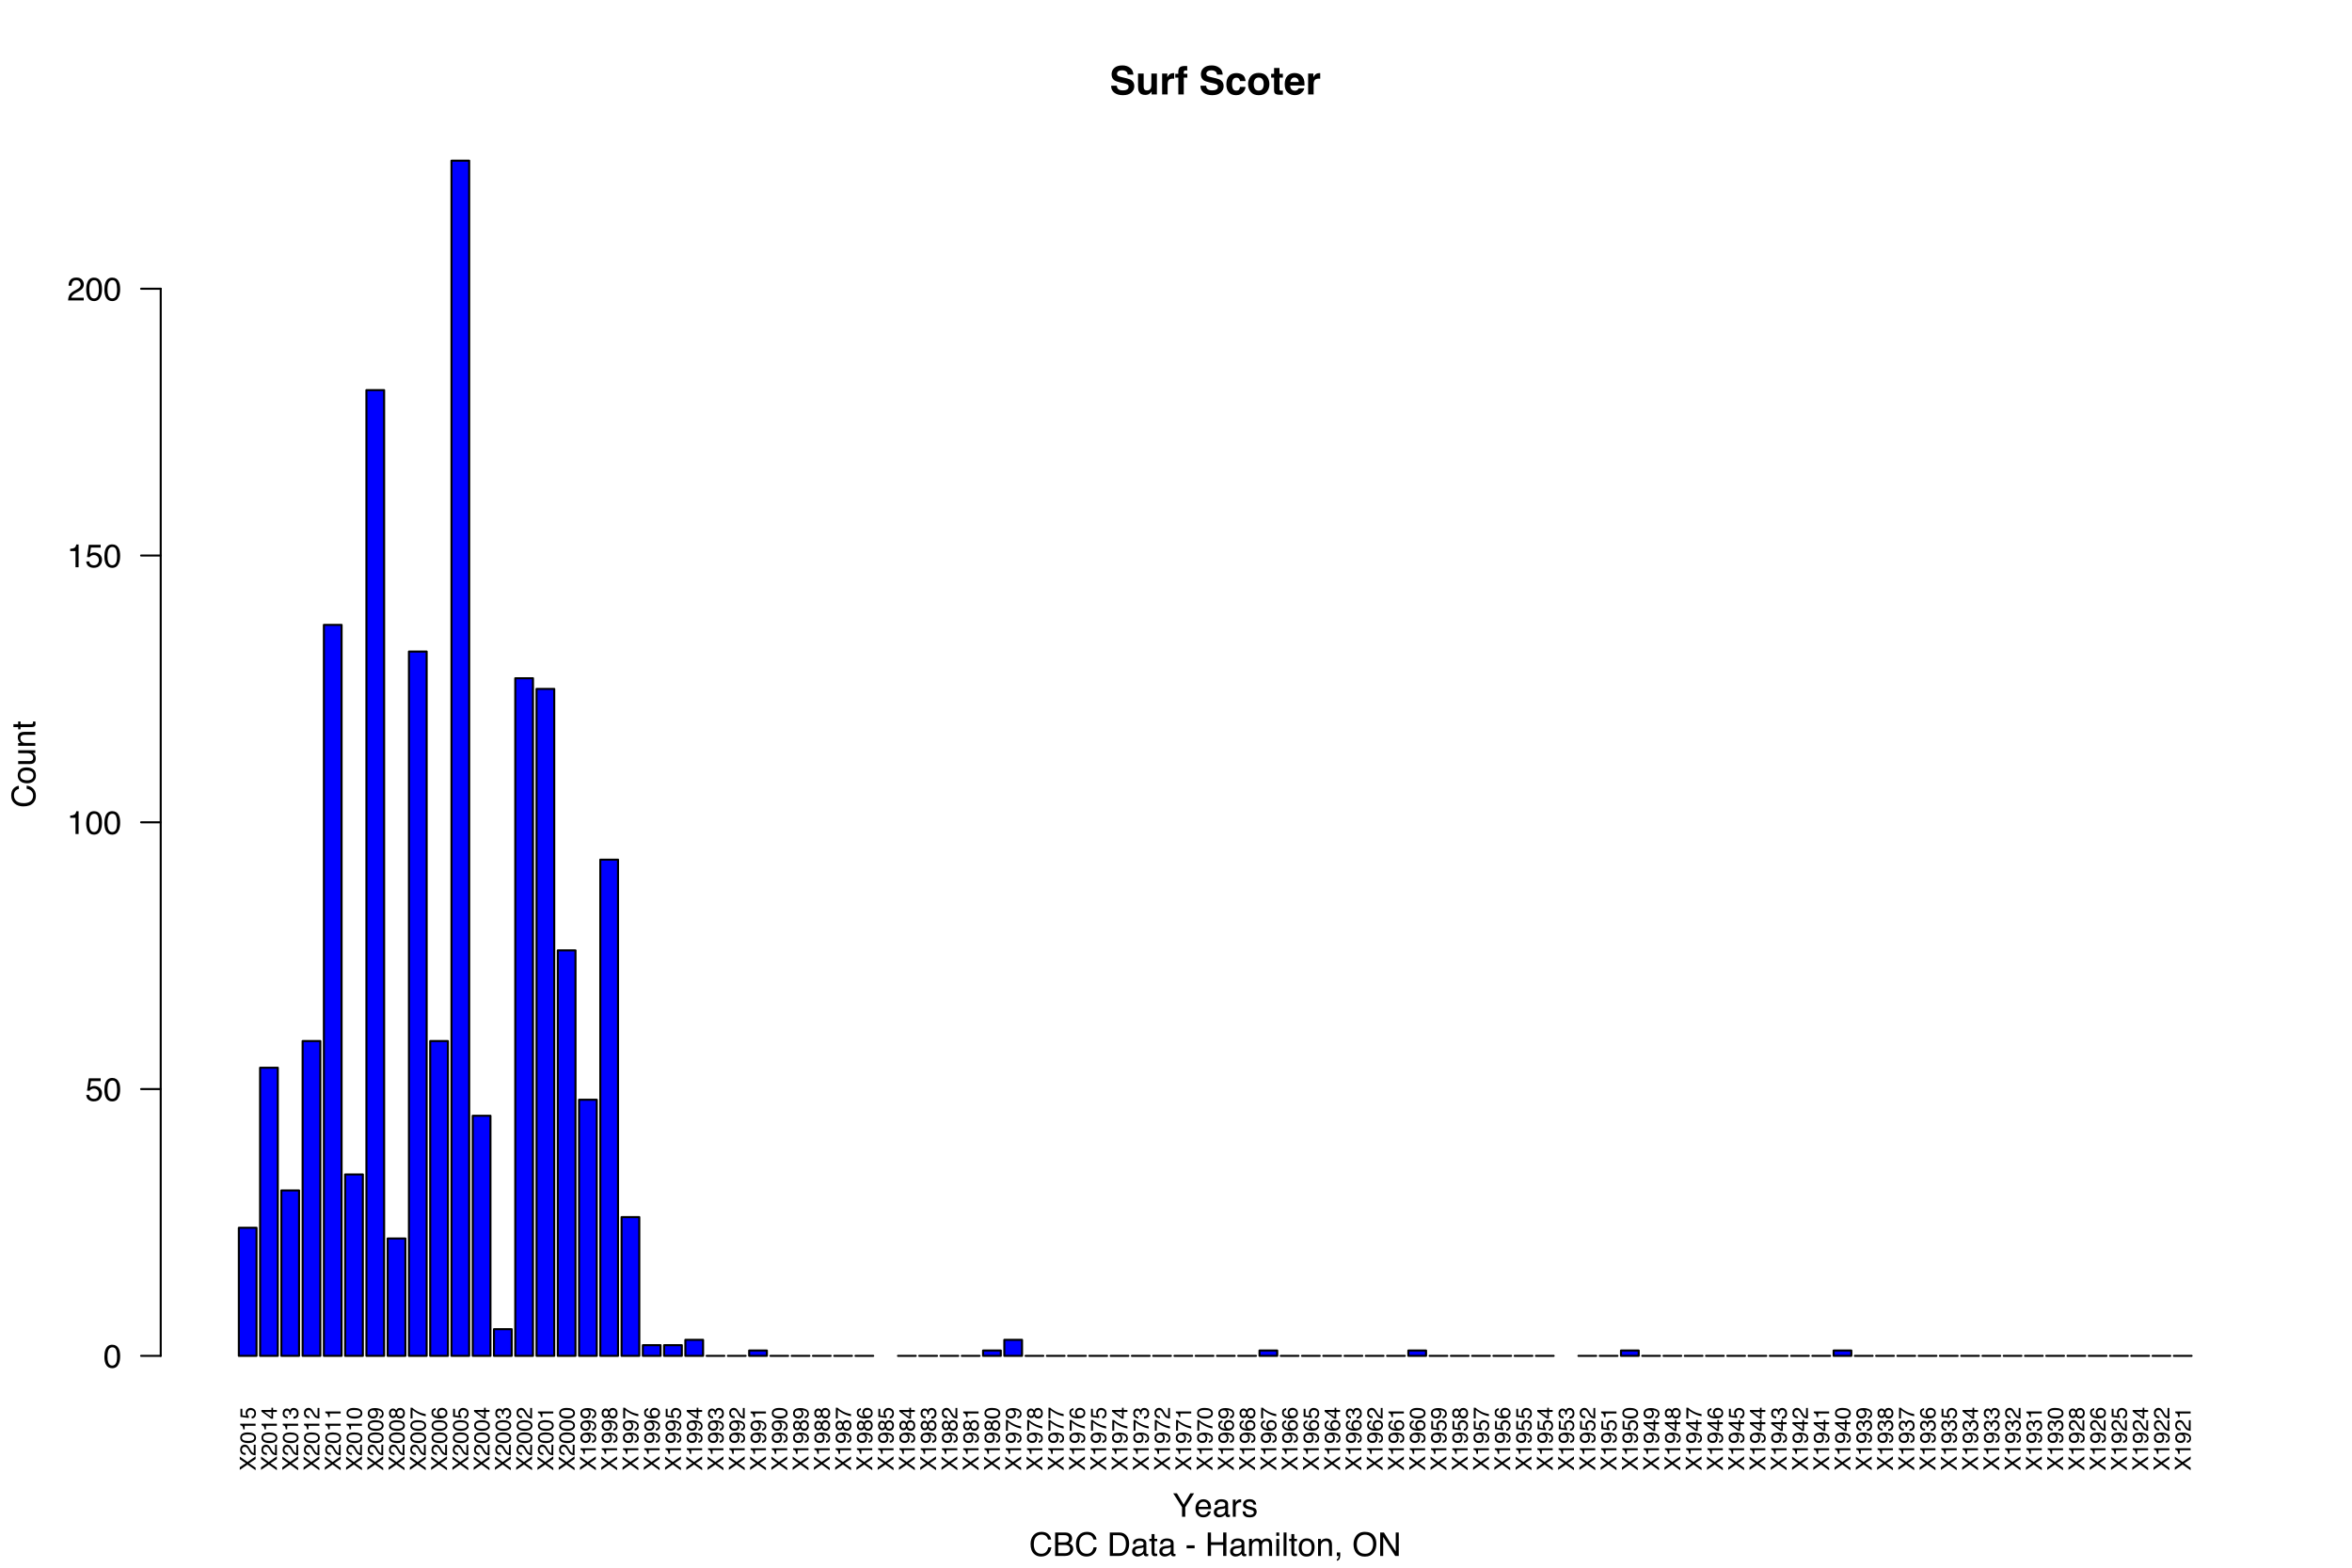 <?xml version="1.0" encoding="UTF-8"?>
<svg xmlns="http://www.w3.org/2000/svg" xmlns:xlink="http://www.w3.org/1999/xlink" width="864pt" height="576pt" viewBox="0 0 864 576" version="1.1">
<defs>
<g>
<symbol overflow="visible" id="glyph0-0">
<path style="stroke:none;" d="M 0 -0.266 L -5.812 -0.266 L -5.812 -4.875 L 0 -4.875 Z M -0.734 -4.141 L -5.078 -4.141 L -5.078 -0.984 L -0.734 -0.984 Z "/>
</symbol>
<symbol overflow="visible" id="glyph0-1">
<path style="stroke:none;" d="M 0 -1.109 L 0 -0.172 L -2.969 -2.25 L -5.812 -0.297 L -5.812 -1.281 L -3.578 -2.766 L -5.812 -4.234 L -5.812 -5.172 L -2.969 -3.219 L 0 -5.266 L 0 -4.281 L -2.391 -2.719 Z "/>
</symbol>
<symbol overflow="visible" id="glyph0-2">
<path style="stroke:none;" d="M 0 -0.25 C -0.488 -0.281 -0.91 -0.379 -1.266 -0.547 C -1.629 -0.723 -1.957 -1.066 -2.25 -1.578 L -2.688 -2.344 C -2.883 -2.676 -3.055 -2.914 -3.203 -3.062 C -3.422 -3.27 -3.672 -3.375 -3.953 -3.375 C -4.285 -3.375 -4.547 -3.273 -4.734 -3.078 C -4.93 -2.879 -5.031 -2.617 -5.031 -2.297 C -5.031 -1.805 -4.844 -1.469 -4.469 -1.281 C -4.27 -1.176 -4 -1.117 -3.656 -1.109 L -3.656 -0.391 C -4.145 -0.398 -4.547 -0.488 -4.859 -0.656 C -5.398 -0.969 -5.672 -1.516 -5.672 -2.297 C -5.672 -2.941 -5.492 -3.414 -5.141 -3.719 C -4.797 -4.02 -4.41 -4.172 -3.984 -4.172 C -3.523 -4.172 -3.141 -4.008 -2.828 -3.688 C -2.641 -3.5 -2.41 -3.164 -2.141 -2.688 L -1.844 -2.156 C -1.695 -1.895 -1.562 -1.691 -1.438 -1.547 C -1.207 -1.285 -0.953 -1.117 -0.672 -1.047 L -0.672 -4.141 L 0 -4.141 Z "/>
</symbol>
<symbol overflow="visible" id="glyph0-3">
<path style="stroke:none;" d="M -5.656 -2.188 C -5.656 -2.914 -5.352 -3.445 -4.75 -3.781 C -4.289 -4.031 -3.656 -4.156 -2.844 -4.156 C -2.07 -4.156 -1.43 -4.039 -0.922 -3.812 C -0.203 -3.477 0.156 -2.938 0.156 -2.188 C 0.156 -1.508 -0.141 -1.004 -0.734 -0.672 C -1.223 -0.391 -1.883 -0.25 -2.719 -0.25 C -3.352 -0.25 -3.906 -0.332 -4.375 -0.5 C -5.227 -0.812 -5.656 -1.375 -5.656 -2.188 Z M -0.5 -2.188 C -0.5 -2.551 -0.66 -2.844 -0.984 -3.062 C -1.305 -3.281 -1.914 -3.391 -2.812 -3.391 C -3.457 -3.391 -3.984 -3.312 -4.391 -3.156 C -4.805 -3 -5.016 -2.691 -5.016 -2.234 C -5.016 -1.816 -4.816 -1.508 -4.422 -1.312 C -4.035 -1.125 -3.457 -1.031 -2.688 -1.031 C -2.113 -1.031 -1.648 -1.086 -1.297 -1.203 C -0.766 -1.398 -0.5 -1.727 -0.5 -2.188 Z "/>
</symbol>
<symbol overflow="visible" id="glyph0-4">
<path style="stroke:none;" d="M -4 -0.781 L -4.547 -0.781 C -4.598 -1.289 -4.68 -1.645 -4.797 -1.844 C -4.922 -2.051 -5.203 -2.203 -5.641 -2.297 L -5.641 -2.859 L 0 -2.859 L 0 -2.109 L -4 -2.109 Z "/>
</symbol>
<symbol overflow="visible" id="glyph0-5">
<path style="stroke:none;" d="M -1.438 -1 C -1.031 -1.051 -0.75 -1.238 -0.594 -1.562 C -0.52 -1.727 -0.484 -1.926 -0.484 -2.156 C -0.484 -2.57 -0.613 -2.879 -0.875 -3.078 C -1.145 -3.285 -1.445 -3.391 -1.781 -3.391 C -2.176 -3.391 -2.477 -3.27 -2.688 -3.031 C -2.906 -2.789 -3.016 -2.5 -3.016 -2.156 C -3.016 -1.914 -2.969 -1.707 -2.875 -1.531 C -2.781 -1.352 -2.648 -1.203 -2.484 -1.078 L -2.516 -0.469 L -5.562 -0.891 L -5.562 -3.844 L -4.875 -3.844 L -4.875 -1.438 L -3.297 -1.188 C -3.398 -1.32 -3.477 -1.445 -3.531 -1.562 C -3.613 -1.77 -3.656 -2.016 -3.656 -2.297 C -3.656 -2.816 -3.488 -3.254 -3.156 -3.609 C -2.82 -3.973 -2.398 -4.156 -1.891 -4.156 C -1.348 -4.156 -0.875 -3.988 -0.469 -3.656 C -0.062 -3.332 0.141 -2.805 0.141 -2.078 C 0.141 -1.617 0.008 -1.211 -0.25 -0.859 C -0.508 -0.504 -0.906 -0.305 -1.438 -0.266 Z "/>
</symbol>
<symbol overflow="visible" id="glyph0-6">
<path style="stroke:none;" d="M -2 -2.672 L -4.562 -2.672 L -2 -0.859 Z M 0 -2.688 L -1.391 -2.688 L -1.391 -0.203 L -2.078 -0.203 L -5.672 -2.797 L -5.672 -3.406 L -2 -3.406 L -2 -4.234 L -1.391 -4.234 L -1.391 -3.406 L 0 -3.406 Z "/>
</symbol>
<symbol overflow="visible" id="glyph0-7">
<path style="stroke:none;" d="M 0.156 -2.109 C 0.156 -1.43 -0.023 -0.941 -0.391 -0.641 C -0.766 -0.336 -1.211 -0.188 -1.734 -0.188 L -1.734 -0.938 C -1.367 -0.969 -1.102 -1.035 -0.938 -1.141 C -0.645 -1.328 -0.5 -1.66 -0.5 -2.141 C -0.5 -2.516 -0.598 -2.816 -0.797 -3.047 C -0.992 -3.273 -1.25 -3.391 -1.562 -3.391 C -1.957 -3.391 -2.234 -3.27 -2.391 -3.031 C -2.547 -2.789 -2.625 -2.457 -2.625 -2.031 C -2.625 -1.977 -2.617 -1.926 -2.609 -1.875 C -2.609 -1.832 -2.609 -1.785 -2.609 -1.734 L -3.234 -1.734 C -3.234 -1.805 -3.227 -1.867 -3.219 -1.922 C -3.219 -1.973 -3.219 -2.031 -3.219 -2.094 C -3.219 -2.352 -3.258 -2.57 -3.344 -2.75 C -3.488 -3.039 -3.754 -3.188 -4.141 -3.188 C -4.422 -3.188 -4.633 -3.086 -4.781 -2.891 C -4.938 -2.691 -5.016 -2.457 -5.016 -2.188 C -5.016 -1.719 -4.859 -1.391 -4.547 -1.203 C -4.367 -1.109 -4.117 -1.055 -3.797 -1.047 L -3.797 -0.328 C -4.223 -0.328 -4.582 -0.414 -4.875 -0.594 C -5.406 -0.883 -5.672 -1.395 -5.672 -2.125 C -5.672 -2.695 -5.539 -3.141 -5.281 -3.453 C -5.02 -3.773 -4.648 -3.938 -4.172 -3.938 C -3.816 -3.938 -3.531 -3.844 -3.312 -3.656 C -3.188 -3.539 -3.082 -3.391 -3 -3.203 C -2.914 -3.492 -2.758 -3.723 -2.531 -3.891 C -2.301 -4.066 -2.016 -4.156 -1.672 -4.156 C -1.129 -4.156 -0.688 -3.973 -0.344 -3.609 C -0.008 -3.254 0.156 -2.754 0.156 -2.109 Z "/>
</symbol>
<symbol overflow="visible" id="glyph0-8">
<path style="stroke:none;" d="M -1.375 -1.078 C -0.977 -1.098 -0.703 -1.25 -0.547 -1.531 C -0.473 -1.676 -0.438 -1.836 -0.438 -2.016 C -0.438 -2.359 -0.578 -2.648 -0.859 -2.891 C -1.141 -3.129 -1.711 -3.301 -2.578 -3.406 C -2.328 -3.238 -2.148 -3.039 -2.047 -2.812 C -1.953 -2.582 -1.906 -2.332 -1.906 -2.062 C -1.906 -1.508 -2.07 -1.07 -2.406 -0.75 C -2.75 -0.438 -3.191 -0.281 -3.734 -0.281 C -4.242 -0.281 -4.691 -0.438 -5.078 -0.75 C -5.473 -1.07 -5.672 -1.535 -5.672 -2.141 C -5.672 -2.973 -5.297 -3.547 -4.547 -3.859 C -4.141 -4.023 -3.629 -4.109 -3.016 -4.109 C -2.328 -4.109 -1.711 -4.004 -1.172 -3.797 C -0.285 -3.453 0.156 -2.867 0.156 -2.047 C 0.156 -1.492 0.008 -1.07 -0.281 -0.781 C -0.57 -0.5 -0.938 -0.359 -1.375 -0.359 Z M -2.531 -2.156 C -2.531 -2.438 -2.625 -2.691 -2.812 -2.922 C -3 -3.16 -3.32 -3.281 -3.781 -3.281 C -4.195 -3.281 -4.504 -3.172 -4.703 -2.953 C -4.91 -2.742 -5.016 -2.477 -5.016 -2.156 C -5.016 -1.812 -4.895 -1.535 -4.656 -1.328 C -4.426 -1.129 -4.117 -1.031 -3.734 -1.031 C -3.367 -1.031 -3.078 -1.117 -2.859 -1.297 C -2.641 -1.473 -2.531 -1.758 -2.531 -2.156 Z "/>
</symbol>
<symbol overflow="visible" id="glyph0-9">
<path style="stroke:none;" d="M -3.281 -2.203 C -3.281 -2.516 -3.367 -2.758 -3.547 -2.938 C -3.723 -3.113 -3.93 -3.203 -4.172 -3.203 C -4.391 -3.203 -4.582 -3.113 -4.75 -2.938 C -4.926 -2.77 -5.016 -2.516 -5.016 -2.172 C -5.016 -1.828 -4.926 -1.578 -4.75 -1.422 C -4.582 -1.273 -4.379 -1.203 -4.141 -1.203 C -3.867 -1.203 -3.656 -1.301 -3.5 -1.5 C -3.352 -1.695 -3.281 -1.93 -3.281 -2.203 Z M -0.484 -2.25 C -0.484 -2.57 -0.57 -2.844 -0.75 -3.062 C -0.926 -3.281 -1.191 -3.391 -1.547 -3.391 C -1.91 -3.391 -2.188 -3.273 -2.375 -3.047 C -2.57 -2.828 -2.672 -2.539 -2.672 -2.188 C -2.672 -1.852 -2.57 -1.578 -2.375 -1.359 C -2.188 -1.148 -1.922 -1.047 -1.578 -1.047 C -1.273 -1.047 -1.016 -1.141 -0.797 -1.328 C -0.586 -1.523 -0.484 -1.832 -0.484 -2.25 Z M -3.016 -1.234 C -3.098 -1.035 -3.195 -0.879 -3.312 -0.766 C -3.52 -0.555 -3.797 -0.453 -4.141 -0.453 C -4.555 -0.453 -4.914 -0.602 -5.219 -0.906 C -5.52 -1.219 -5.672 -1.656 -5.672 -2.219 C -5.672 -2.758 -5.523 -3.18 -5.234 -3.484 C -4.953 -3.797 -4.625 -3.953 -4.25 -3.953 C -3.895 -3.953 -3.609 -3.863 -3.391 -3.688 C -3.266 -3.582 -3.141 -3.426 -3.016 -3.219 C -2.91 -3.457 -2.789 -3.645 -2.656 -3.781 C -2.383 -4.031 -2.039 -4.156 -1.625 -4.156 C -1.125 -4.156 -0.703 -3.984 -0.359 -3.641 C -0.016 -3.305 0.156 -2.836 0.156 -2.234 C 0.156 -1.68 0.008 -1.211 -0.281 -0.828 C -0.582 -0.453 -1.02 -0.266 -1.594 -0.266 C -1.926 -0.266 -2.211 -0.344 -2.453 -0.5 C -2.703 -0.664 -2.891 -0.91 -3.016 -1.234 Z "/>
</symbol>
<symbol overflow="visible" id="glyph0-10">
<path style="stroke:none;" d="M -5.562 -4.234 L -4.938 -4.234 C -4.758 -4.047 -4.453 -3.801 -4.016 -3.5 C -3.578 -3.207 -3.109 -2.941 -2.609 -2.703 C -2.117 -2.473 -1.672 -2.301 -1.266 -2.188 C -1.004 -2.113 -0.582 -2.016 0 -1.891 L 0 -1.109 C -1.082 -1.285 -2.156 -1.676 -3.219 -2.281 C -3.852 -2.645 -4.395 -3.023 -4.844 -3.422 L -4.844 -0.297 L -5.562 -0.297 Z "/>
</symbol>
<symbol overflow="visible" id="glyph0-11">
<path style="stroke:none;" d="M -5.688 -2.375 C -5.688 -3 -5.52 -3.438 -5.188 -3.688 C -4.863 -3.938 -4.523 -4.062 -4.172 -4.062 L -4.172 -3.359 C -4.398 -3.316 -4.578 -3.25 -4.703 -3.156 C -4.941 -2.988 -5.062 -2.727 -5.062 -2.375 C -5.062 -1.977 -4.875 -1.66 -4.5 -1.422 C -4.133 -1.191 -3.609 -1.066 -2.922 -1.047 C -3.16 -1.203 -3.344 -1.406 -3.469 -1.656 C -3.57 -1.883 -3.625 -2.141 -3.625 -2.422 C -3.625 -2.891 -3.473 -3.301 -3.172 -3.656 C -2.867 -4.008 -2.414 -4.188 -1.812 -4.188 C -1.301 -4.188 -0.848 -4.02 -0.453 -3.688 C -0.055 -3.352 0.141 -2.875 0.141 -2.25 C 0.141 -1.719 -0.055 -1.258 -0.453 -0.875 C -0.859 -0.488 -1.535 -0.297 -2.484 -0.297 C -3.191 -0.297 -3.789 -0.383 -4.281 -0.562 C -5.219 -0.895 -5.688 -1.5 -5.688 -2.375 Z M -0.484 -2.312 C -0.484 -2.688 -0.609 -2.969 -0.859 -3.156 C -1.109 -3.344 -1.406 -3.438 -1.75 -3.438 C -2.039 -3.438 -2.316 -3.352 -2.578 -3.188 C -2.836 -3.02 -2.969 -2.719 -2.969 -2.281 C -2.969 -1.977 -2.867 -1.707 -2.672 -1.469 C -2.473 -1.238 -2.164 -1.125 -1.75 -1.125 C -1.395 -1.125 -1.094 -1.227 -0.844 -1.438 C -0.602 -1.656 -0.484 -1.945 -0.484 -2.312 Z "/>
</symbol>
<symbol overflow="visible" id="glyph1-0">
<path style="stroke:none;" d="M 1.078 0 L 1.078 -10.375 L 9.438 -10.375 L 9.438 0 Z M 8.141 -1.297 L 8.141 -9.078 L 2.375 -9.078 L 2.375 -1.297 Z "/>
</symbol>
<symbol overflow="visible" id="glyph1-1">
<path style="stroke:none;" d="M 2.672 -3.203 C 2.734 -2.723 2.859 -2.367 3.047 -2.141 C 3.398 -1.711 4.004 -1.5 4.859 -1.5 C 5.367 -1.5 5.785 -1.555 6.109 -1.672 C 6.711 -1.879 7.016 -2.281 7.016 -2.875 C 7.016 -3.219 6.863 -3.484 6.562 -3.672 C 6.258 -3.848 5.789 -4.008 5.156 -4.156 L 4.047 -4.391 C 2.973 -4.641 2.227 -4.906 1.812 -5.188 C 1.113 -5.664 0.766 -6.414 0.766 -7.438 C 0.766 -8.363 1.102 -9.133 1.781 -9.75 C 2.457 -10.363 3.445 -10.672 4.75 -10.672 C 5.844 -10.672 6.773 -10.379 7.547 -9.797 C 8.316 -9.223 8.723 -8.383 8.766 -7.281 L 6.688 -7.281 C 6.645 -7.906 6.367 -8.348 5.859 -8.609 C 5.523 -8.785 5.109 -8.875 4.609 -8.875 C 4.047 -8.875 3.598 -8.758 3.266 -8.531 C 2.93 -8.301 2.766 -7.988 2.766 -7.594 C 2.766 -7.219 2.93 -6.941 3.266 -6.766 C 3.473 -6.641 3.922 -6.492 4.609 -6.328 L 6.406 -5.906 C 7.188 -5.719 7.773 -5.469 8.172 -5.156 C 8.797 -4.664 9.109 -3.957 9.109 -3.031 C 9.109 -2.082 8.742 -1.297 8.016 -0.672 C 7.285 -0.047 6.258 0.266 4.938 0.266 C 3.594 0.266 2.531 -0.039 1.75 -0.656 C 0.977 -1.27 0.594 -2.117 0.594 -3.203 Z M 4.766 -10.688 Z "/>
</symbol>
<symbol overflow="visible" id="glyph1-2">
<path style="stroke:none;" d="M 2.938 -7.672 L 2.938 -3.047 C 2.938 -2.609 2.988 -2.281 3.094 -2.062 C 3.27 -1.676 3.629 -1.484 4.172 -1.484 C 4.848 -1.484 5.316 -1.758 5.578 -2.312 C 5.703 -2.602 5.766 -3 5.766 -3.5 L 5.766 -7.672 L 7.797 -7.672 L 7.797 0 L 5.859 0 L 5.859 -1.078 C 5.836 -1.055 5.785 -0.988 5.703 -0.875 C 5.629 -0.758 5.539 -0.656 5.438 -0.562 C 5.125 -0.281 4.82 -0.086 4.531 0.016 C 4.238 0.117 3.895 0.172 3.5 0.172 C 2.363 0.172 1.598 -0.238 1.203 -1.062 C 0.984 -1.508 0.875 -2.172 0.875 -3.047 L 0.875 -7.672 Z M 4.344 -7.875 Z "/>
</symbol>
<symbol overflow="visible" id="glyph1-3">
<path style="stroke:none;" d="M 5.094 -7.844 C 5.133 -7.844 5.164 -7.844 5.188 -7.844 C 5.219 -7.844 5.273 -7.844 5.359 -7.844 L 5.359 -5.781 C 5.234 -5.789 5.117 -5.797 5.016 -5.797 C 4.922 -5.805 4.848 -5.812 4.797 -5.812 C 3.984 -5.812 3.441 -5.551 3.172 -5.031 C 3.016 -4.738 2.938 -4.285 2.938 -3.672 L 2.938 0 L 0.922 0 L 0.922 -7.672 L 2.828 -7.672 L 2.828 -6.328 C 3.141 -6.836 3.41 -7.188 3.641 -7.375 C 4.016 -7.688 4.5 -7.844 5.094 -7.844 Z "/>
</symbol>
<symbol overflow="visible" id="glyph1-4">
<path style="stroke:none;" d="M 3.766 -10.469 C 3.891 -10.469 4.004 -10.461 4.109 -10.453 C 4.211 -10.453 4.352 -10.445 4.531 -10.438 L 4.531 -8.797 C 4.414 -8.816 4.223 -8.828 3.953 -8.828 C 3.691 -8.836 3.508 -8.781 3.406 -8.656 C 3.312 -8.531 3.266 -8.395 3.266 -8.25 C 3.266 -8.094 3.266 -7.875 3.266 -7.594 L 4.578 -7.594 L 4.578 -6.188 L 3.266 -6.188 L 3.266 0 L 1.266 0 L 1.266 -6.188 L 0.141 -6.188 L 0.141 -7.594 L 1.25 -7.594 L 1.25 -8.094 C 1.25 -8.914 1.383 -9.477 1.656 -9.781 C 1.945 -10.238 2.648 -10.469 3.766 -10.469 Z "/>
</symbol>
<symbol overflow="visible" id="glyph1-5">
<path style="stroke:none;" d=""/>
</symbol>
<symbol overflow="visible" id="glyph1-6">
<path style="stroke:none;" d="M 5.516 -4.922 C 5.473 -5.203 5.375 -5.457 5.219 -5.688 C 5 -6 4.648 -6.156 4.172 -6.156 C 3.504 -6.156 3.047 -5.82 2.797 -5.156 C 2.66 -4.789 2.594 -4.316 2.594 -3.734 C 2.594 -3.172 2.66 -2.719 2.797 -2.375 C 3.035 -1.727 3.484 -1.406 4.141 -1.406 C 4.609 -1.406 4.941 -1.531 5.141 -1.781 C 5.336 -2.039 5.457 -2.375 5.5 -2.781 L 7.547 -2.781 C 7.504 -2.164 7.285 -1.586 6.891 -1.047 C 6.254 -0.172 5.32 0.266 4.094 0.266 C 2.863 0.266 1.957 -0.098 1.375 -0.828 C 0.789 -1.555 0.5 -2.504 0.5 -3.672 C 0.5 -4.992 0.816 -6.02 1.453 -6.75 C 2.098 -7.477 2.988 -7.844 4.125 -7.844 C 5.082 -7.844 5.867 -7.629 6.484 -7.203 C 7.098 -6.773 7.457 -6.016 7.562 -4.922 Z M 4.156 -7.875 Z "/>
</symbol>
<symbol overflow="visible" id="glyph1-7">
<path style="stroke:none;" d="M 4.375 -1.406 C 4.957 -1.406 5.406 -1.613 5.719 -2.031 C 6.039 -2.457 6.203 -3.051 6.203 -3.812 C 6.203 -4.582 6.039 -5.176 5.719 -5.594 C 5.406 -6.008 4.957 -6.219 4.375 -6.219 C 3.789 -6.219 3.336 -6.008 3.016 -5.594 C 2.703 -5.176 2.547 -4.582 2.547 -3.812 C 2.547 -3.051 2.703 -2.457 3.016 -2.031 C 3.336 -1.613 3.789 -1.406 4.375 -1.406 Z M 8.297 -3.812 C 8.297 -2.688 7.973 -1.723 7.328 -0.922 C 6.68 -0.129 5.695 0.266 4.375 0.266 C 3.062 0.266 2.082 -0.129 1.438 -0.922 C 0.789 -1.723 0.469 -2.688 0.469 -3.812 C 0.469 -4.926 0.789 -5.883 1.438 -6.688 C 2.082 -7.5 3.062 -7.906 4.375 -7.906 C 5.695 -7.906 6.68 -7.5 7.328 -6.688 C 7.973 -5.883 8.297 -4.926 8.297 -3.812 Z M 4.375 -7.875 Z "/>
</symbol>
<symbol overflow="visible" id="glyph1-8">
<path style="stroke:none;" d="M 0.141 -6.172 L 0.141 -7.594 L 1.219 -7.594 L 1.219 -9.734 L 3.203 -9.734 L 3.203 -7.594 L 4.453 -7.594 L 4.453 -6.172 L 3.203 -6.172 L 3.203 -2.125 C 3.203 -1.801 3.238 -1.598 3.312 -1.516 C 3.395 -1.441 3.641 -1.406 4.047 -1.406 C 4.109 -1.406 4.172 -1.406 4.234 -1.406 C 4.305 -1.414 4.379 -1.422 4.453 -1.422 L 4.453 0.078 L 3.5 0.109 C 2.551 0.141 1.898 -0.023 1.547 -0.391 C 1.328 -0.617 1.219 -0.973 1.219 -1.453 L 1.219 -6.172 Z "/>
</symbol>
<symbol overflow="visible" id="glyph1-9">
<path style="stroke:none;" d="M 3.953 -6.219 C 3.492 -6.219 3.133 -6.07 2.875 -5.781 C 2.625 -5.488 2.469 -5.094 2.406 -4.594 L 5.516 -4.594 C 5.484 -5.125 5.32 -5.523 5.031 -5.797 C 4.738 -6.078 4.379 -6.219 3.953 -6.219 Z M 3.953 -7.875 C 4.598 -7.875 5.176 -7.754 5.688 -7.516 C 6.195 -7.273 6.617 -6.895 6.953 -6.375 C 7.254 -5.926 7.445 -5.398 7.531 -4.797 C 7.582 -4.441 7.602 -3.938 7.594 -3.281 L 2.344 -3.281 C 2.375 -2.508 2.617 -1.969 3.078 -1.656 C 3.348 -1.469 3.68 -1.375 4.078 -1.375 C 4.484 -1.375 4.816 -1.488 5.078 -1.719 C 5.223 -1.844 5.348 -2.02 5.453 -2.25 L 7.5 -2.25 C 7.445 -1.789 7.207 -1.328 6.781 -0.859 C 6.125 -0.117 5.207 0.25 4.031 0.25 C 3.051 0.25 2.188 -0.062 1.438 -0.688 C 0.695 -1.312 0.328 -2.332 0.328 -3.75 C 0.328 -5.082 0.66 -6.102 1.328 -6.812 C 2.004 -7.52 2.879 -7.875 3.953 -7.875 Z M 4.094 -7.875 Z "/>
</symbol>
<symbol overflow="visible" id="glyph2-0">
<path style="stroke:none;" d="M 0.391 0 L 0.391 -8.609 L 7.219 -8.609 L 7.219 0 Z M 6.141 -1.078 L 6.141 -7.531 L 1.469 -7.531 L 1.469 -1.078 Z "/>
</symbol>
<symbol overflow="visible" id="glyph2-1">
<path style="stroke:none;" d="M 4.547 -8.844 C 5.629 -8.844 6.473 -8.555 7.078 -7.984 C 7.68 -7.41 8.016 -6.758 8.078 -6.031 L 6.938 -6.031 C 6.812 -6.582 6.555 -7.02 6.172 -7.344 C 5.785 -7.664 5.242 -7.828 4.547 -7.828 C 3.703 -7.828 3.02 -7.531 2.5 -6.938 C 1.977 -6.344 1.719 -5.43 1.719 -4.203 C 1.719 -3.191 1.953 -2.367 2.422 -1.734 C 2.891 -1.109 3.594 -0.797 4.531 -0.797 C 5.383 -0.797 6.039 -1.129 6.5 -1.797 C 6.727 -2.141 6.906 -2.598 7.031 -3.172 L 8.156 -3.172 C 8.062 -2.266 7.727 -1.504 7.156 -0.891 C 6.469 -0.148 5.547 0.219 4.391 0.219 C 3.391 0.219 2.551 -0.082 1.875 -0.688 C 0.977 -1.488 0.531 -2.723 0.531 -4.391 C 0.531 -5.66 0.863 -6.703 1.531 -7.516 C 2.258 -8.398 3.266 -8.844 4.547 -8.844 Z M 4.312 -8.844 Z "/>
</symbol>
<symbol overflow="visible" id="glyph2-2">
<path style="stroke:none;" d="M 4.156 -4.969 C 4.645 -4.969 5.023 -5.035 5.297 -5.172 C 5.723 -5.391 5.938 -5.773 5.938 -6.328 C 5.938 -6.891 5.707 -7.27 5.25 -7.469 C 5 -7.582 4.617 -7.641 4.109 -7.641 L 2.031 -7.641 L 2.031 -4.969 Z M 4.547 -1 C 5.254 -1 5.766 -1.207 6.078 -1.625 C 6.266 -1.883 6.359 -2.195 6.359 -2.562 C 6.359 -3.188 6.078 -3.613 5.516 -3.844 C 5.223 -3.969 4.832 -4.031 4.344 -4.031 L 2.031 -4.031 L 2.031 -1 Z M 0.891 -8.609 L 4.578 -8.609 C 5.586 -8.609 6.305 -8.305 6.734 -7.703 C 6.984 -7.348 7.109 -6.938 7.109 -6.469 C 7.109 -5.926 6.953 -5.484 6.641 -5.141 C 6.484 -4.953 6.254 -4.785 5.953 -4.641 C 6.391 -4.473 6.719 -4.281 6.938 -4.062 C 7.332 -3.688 7.531 -3.172 7.531 -2.516 C 7.531 -1.961 7.352 -1.461 7 -1.016 C 6.477 -0.336 5.656 0 4.531 0 L 0.891 0 Z "/>
</symbol>
<symbol overflow="visible" id="glyph2-3">
<path style="stroke:none;" d=""/>
</symbol>
<symbol overflow="visible" id="glyph2-4">
<path style="stroke:none;" d="M 4.219 -1 C 4.613 -1 4.938 -1.039 5.188 -1.125 C 5.645 -1.27 6.02 -1.562 6.312 -2 C 6.539 -2.344 6.703 -2.785 6.797 -3.328 C 6.859 -3.66 6.891 -3.961 6.891 -4.234 C 6.891 -5.305 6.676 -6.133 6.25 -6.719 C 5.832 -7.312 5.148 -7.609 4.203 -7.609 L 2.141 -7.609 L 2.141 -1 Z M 0.969 -8.609 L 4.453 -8.609 C 5.641 -8.609 6.555 -8.188 7.203 -7.344 C 7.785 -6.594 8.078 -5.625 8.078 -4.438 C 8.078 -3.52 7.906 -2.691 7.562 -1.953 C 6.957 -0.648 5.914 0 4.438 0 L 0.969 0 Z "/>
</symbol>
<symbol overflow="visible" id="glyph2-5">
<path style="stroke:none;" d="M 1.578 -1.672 C 1.578 -1.367 1.688 -1.129 1.906 -0.953 C 2.133 -0.773 2.398 -0.688 2.703 -0.688 C 3.078 -0.688 3.438 -0.77 3.781 -0.938 C 4.375 -1.227 4.672 -1.695 4.672 -2.344 L 4.672 -3.188 C 4.535 -3.113 4.363 -3.047 4.156 -2.984 C 3.957 -2.93 3.758 -2.895 3.562 -2.875 L 2.938 -2.797 C 2.551 -2.742 2.258 -2.66 2.062 -2.547 C 1.738 -2.367 1.578 -2.078 1.578 -1.672 Z M 4.141 -3.797 C 4.379 -3.828 4.539 -3.93 4.625 -4.109 C 4.664 -4.203 4.688 -4.336 4.688 -4.516 C 4.688 -4.867 4.555 -5.125 4.297 -5.281 C 4.047 -5.445 3.688 -5.531 3.219 -5.531 C 2.664 -5.531 2.273 -5.383 2.047 -5.094 C 1.91 -4.926 1.82 -4.68 1.781 -4.359 L 0.797 -4.359 C 0.816 -5.129 1.066 -5.664 1.547 -5.969 C 2.035 -6.27 2.598 -6.422 3.234 -6.422 C 3.973 -6.422 4.57 -6.281 5.031 -6 C 5.488 -5.719 5.719 -5.281 5.719 -4.688 L 5.719 -1.078 C 5.719 -0.973 5.738 -0.883 5.781 -0.812 C 5.832 -0.75 5.93 -0.719 6.078 -0.719 C 6.117 -0.719 6.164 -0.719 6.219 -0.719 C 6.281 -0.727 6.348 -0.738 6.422 -0.75 L 6.422 0.031 C 6.254 0.07 6.125 0.098 6.031 0.109 C 5.945 0.129 5.832 0.141 5.688 0.141 C 5.32 0.141 5.062 0.008 4.906 -0.25 C 4.812 -0.383 4.75 -0.578 4.719 -0.828 C 4.5 -0.547 4.188 -0.301 3.781 -0.094 C 3.383 0.113 2.945 0.219 2.469 0.219 C 1.883 0.219 1.406 0.039 1.031 -0.312 C 0.664 -0.664 0.484 -1.109 0.484 -1.641 C 0.484 -2.223 0.664 -2.676 1.031 -3 C 1.395 -3.32 1.867 -3.52 2.453 -3.594 Z M 3.266 -6.422 Z "/>
</symbol>
<symbol overflow="visible" id="glyph2-6">
<path style="stroke:none;" d="M 0.984 -8.031 L 2.047 -8.031 L 2.047 -6.281 L 3.047 -6.281 L 3.047 -5.422 L 2.047 -5.422 L 2.047 -1.312 C 2.047 -1.094 2.125 -0.945 2.281 -0.875 C 2.352 -0.832 2.488 -0.812 2.688 -0.812 C 2.738 -0.812 2.789 -0.812 2.844 -0.812 C 2.906 -0.82 2.973 -0.828 3.047 -0.828 L 3.047 0 C 2.93 0.031 2.805 0.051 2.672 0.062 C 2.547 0.082 2.406 0.094 2.25 0.094 C 1.758 0.094 1.426 -0.031 1.25 -0.281 C 1.07 -0.531 0.984 -0.859 0.984 -1.266 L 0.984 -5.422 L 0.141 -5.422 L 0.141 -6.281 L 0.984 -6.281 Z "/>
</symbol>
<symbol overflow="visible" id="glyph2-7">
<path style="stroke:none;" d="M 0.5 -3.891 L 3.438 -3.891 L 3.438 -2.797 L 0.5 -2.797 Z "/>
</symbol>
<symbol overflow="visible" id="glyph2-8">
<path style="stroke:none;" d="M 0.938 -8.609 L 2.125 -8.609 L 2.125 -5.047 L 6.594 -5.047 L 6.594 -8.609 L 7.781 -8.609 L 7.781 0 L 6.594 0 L 6.594 -4.031 L 2.125 -4.031 L 2.125 0 L 0.938 0 Z "/>
</symbol>
<symbol overflow="visible" id="glyph2-9">
<path style="stroke:none;" d="M 0.781 -6.281 L 1.812 -6.281 L 1.812 -5.391 C 2.062 -5.691 2.289 -5.914 2.5 -6.062 C 2.844 -6.301 3.238 -6.422 3.688 -6.422 C 4.188 -6.422 4.586 -6.297 4.891 -6.047 C 5.055 -5.91 5.211 -5.703 5.359 -5.422 C 5.586 -5.766 5.859 -6.016 6.172 -6.172 C 6.492 -6.336 6.852 -6.422 7.25 -6.422 C 8.094 -6.422 8.664 -6.113 8.969 -5.5 C 9.133 -5.176 9.219 -4.734 9.219 -4.172 L 9.219 0 L 8.125 0 L 8.125 -4.359 C 8.125 -4.773 8.02 -5.062 7.812 -5.219 C 7.602 -5.375 7.348 -5.453 7.047 -5.453 C 6.629 -5.453 6.27 -5.312 5.969 -5.031 C 5.676 -4.758 5.531 -4.301 5.531 -3.656 L 5.531 0 L 4.453 0 L 4.453 -4.094 C 4.453 -4.52 4.398 -4.832 4.297 -5.031 C 4.141 -5.32 3.844 -5.469 3.406 -5.469 C 3.008 -5.469 2.645 -5.312 2.312 -5 C 1.988 -4.695 1.828 -4.141 1.828 -3.328 L 1.828 0 L 0.781 0 Z "/>
</symbol>
<symbol overflow="visible" id="glyph2-10">
<path style="stroke:none;" d="M 0.781 -6.25 L 1.844 -6.25 L 1.844 0 L 0.781 0 Z M 0.781 -8.609 L 1.844 -8.609 L 1.844 -7.406 L 0.781 -7.406 Z "/>
</symbol>
<symbol overflow="visible" id="glyph2-11">
<path style="stroke:none;" d="M 0.797 -8.609 L 1.859 -8.609 L 1.859 0 L 0.797 0 Z "/>
</symbol>
<symbol overflow="visible" id="glyph2-12">
<path style="stroke:none;" d="M 3.266 -0.688 C 3.961 -0.688 4.441 -0.945 4.703 -1.469 C 4.961 -2 5.094 -2.586 5.094 -3.234 C 5.094 -3.828 5 -4.305 4.812 -4.672 C 4.508 -5.242 4 -5.531 3.281 -5.531 C 2.633 -5.531 2.164 -5.285 1.875 -4.797 C 1.582 -4.305 1.438 -3.711 1.438 -3.016 C 1.438 -2.348 1.582 -1.789 1.875 -1.344 C 2.164 -0.906 2.629 -0.688 3.266 -0.688 Z M 3.312 -6.453 C 4.113 -6.453 4.789 -6.18 5.344 -5.641 C 5.906 -5.109 6.188 -4.316 6.188 -3.266 C 6.188 -2.254 5.941 -1.414 5.453 -0.75 C 4.961 -0.094 4.203 0.234 3.172 0.234 C 2.305 0.234 1.617 -0.055 1.109 -0.641 C 0.598 -1.234 0.344 -2.02 0.344 -3 C 0.344 -4.051 0.609 -4.891 1.141 -5.516 C 1.68 -6.141 2.406 -6.453 3.312 -6.453 Z M 3.266 -6.422 Z "/>
</symbol>
<symbol overflow="visible" id="glyph2-13">
<path style="stroke:none;" d="M 0.781 -6.281 L 1.781 -6.281 L 1.781 -5.391 C 2.07 -5.754 2.383 -6.016 2.719 -6.172 C 3.051 -6.336 3.422 -6.422 3.828 -6.422 C 4.711 -6.422 5.312 -6.109 5.625 -5.484 C 5.801 -5.141 5.891 -4.656 5.891 -4.031 L 5.891 0 L 4.812 0 L 4.812 -3.953 C 4.812 -4.336 4.754 -4.645 4.641 -4.875 C 4.453 -5.27 4.113 -5.469 3.625 -5.469 C 3.375 -5.469 3.172 -5.441 3.016 -5.391 C 2.723 -5.305 2.469 -5.133 2.25 -4.875 C 2.07 -4.664 1.957 -4.453 1.906 -4.234 C 1.852 -4.016 1.828 -3.695 1.828 -3.281 L 1.828 0 L 0.781 0 Z M 3.25 -6.422 Z "/>
</symbol>
<symbol overflow="visible" id="glyph2-14">
<path style="stroke:none;" d="M 1 1.219 C 1.27 1.176 1.457 0.988 1.562 0.656 C 1.625 0.477 1.656 0.305 1.656 0.141 C 1.656 0.117 1.648 0.098 1.641 0.078 C 1.641 0.055 1.641 0.031 1.641 0 L 1 0 L 1 -1.281 L 2.25 -1.281 L 2.25 -0.094 C 2.25 0.375 2.156 0.781 1.969 1.125 C 1.781 1.477 1.457 1.695 1 1.781 Z "/>
</symbol>
<symbol overflow="visible" id="glyph2-15">
<path style="stroke:none;" d="M 4.625 -8.844 C 6.145 -8.844 7.27 -8.352 8 -7.375 C 8.57 -6.613 8.859 -5.641 8.859 -4.453 C 8.859 -3.172 8.531 -2.102 7.875 -1.25 C 7.113 -0.25 6.023 0.25 4.609 0.25 C 3.285 0.25 2.242 -0.188 1.484 -1.062 C 0.805 -1.906 0.469 -2.973 0.469 -4.266 C 0.469 -5.422 0.758 -6.414 1.344 -7.25 C 2.082 -8.312 3.176 -8.844 4.625 -8.844 Z M 4.75 -0.797 C 5.77 -0.797 6.508 -1.16 6.969 -1.891 C 7.438 -2.629 7.672 -3.477 7.672 -4.438 C 7.672 -5.445 7.406 -6.258 6.875 -6.875 C 6.344 -7.5 5.617 -7.812 4.703 -7.812 C 3.805 -7.812 3.078 -7.504 2.516 -6.891 C 1.953 -6.273 1.672 -5.375 1.672 -4.188 C 1.672 -3.227 1.91 -2.422 2.391 -1.766 C 2.879 -1.117 3.664 -0.797 4.75 -0.797 Z M 4.672 -8.844 Z "/>
</symbol>
<symbol overflow="visible" id="glyph2-16">
<path style="stroke:none;" d="M 0.922 -8.609 L 2.297 -8.609 L 6.641 -1.641 L 6.641 -8.609 L 7.75 -8.609 L 7.75 0 L 6.438 0 L 2.031 -6.969 L 2.031 0 L 0.922 0 Z M 4.25 -8.609 Z "/>
</symbol>
<symbol overflow="visible" id="glyph2-17">
<path style="stroke:none;" d="M 0.25 -8.609 L 1.609 -8.609 L 4.078 -4.469 L 6.547 -8.609 L 7.922 -8.609 L 4.672 -3.469 L 4.672 0 L 3.5 0 L 3.5 -3.469 Z M 4.094 -8.609 Z "/>
</symbol>
<symbol overflow="visible" id="glyph2-18">
<path style="stroke:none;" d="M 3.391 -6.422 C 3.836 -6.422 4.27 -6.316 4.688 -6.109 C 5.102 -5.898 5.422 -5.629 5.641 -5.297 C 5.848 -4.973 5.988 -4.602 6.062 -4.188 C 6.125 -3.895 6.156 -3.43 6.156 -2.797 L 1.547 -2.797 C 1.566 -2.16 1.719 -1.648 2 -1.266 C 2.281 -0.879 2.719 -0.688 3.312 -0.688 C 3.863 -0.688 4.301 -0.867 4.625 -1.234 C 4.812 -1.441 4.945 -1.688 5.031 -1.969 L 6.062 -1.969 C 6.039 -1.738 5.953 -1.484 5.797 -1.203 C 5.641 -0.922 5.469 -0.688 5.281 -0.5 C 4.957 -0.188 4.555 0.02 4.078 0.125 C 3.828 0.188 3.539 0.219 3.219 0.219 C 2.438 0.219 1.773 -0.062 1.234 -0.625 C 0.691 -1.195 0.422 -1.992 0.422 -3.016 C 0.422 -4.023 0.691 -4.844 1.234 -5.469 C 1.785 -6.102 2.504 -6.422 3.391 -6.422 Z M 5.062 -3.641 C 5.02 -4.098 4.922 -4.461 4.766 -4.734 C 4.484 -5.242 4.004 -5.5 3.328 -5.5 C 2.836 -5.5 2.426 -5.32 2.094 -4.969 C 1.77 -4.625 1.598 -4.18 1.578 -3.641 Z M 3.281 -6.422 Z "/>
</symbol>
<symbol overflow="visible" id="glyph2-19">
<path style="stroke:none;" d="M 0.797 -6.281 L 1.812 -6.281 L 1.812 -5.188 C 1.883 -5.406 2.082 -5.664 2.406 -5.969 C 2.727 -6.27 3.098 -6.422 3.516 -6.422 C 3.535 -6.422 3.566 -6.414 3.609 -6.406 C 3.66 -6.406 3.742 -6.398 3.859 -6.391 L 3.859 -5.281 C 3.797 -5.289 3.738 -5.297 3.688 -5.297 C 3.633 -5.297 3.578 -5.297 3.516 -5.297 C 2.984 -5.297 2.57 -5.125 2.281 -4.781 C 2 -4.445 1.859 -4.055 1.859 -3.609 L 1.859 0 L 0.797 0 Z "/>
</symbol>
<symbol overflow="visible" id="glyph2-20">
<path style="stroke:none;" d="M 1.406 -1.969 C 1.438 -1.613 1.523 -1.344 1.672 -1.156 C 1.93 -0.82 2.391 -0.656 3.047 -0.656 C 3.441 -0.656 3.785 -0.738 4.078 -0.906 C 4.379 -1.07 4.531 -1.332 4.531 -1.688 C 4.531 -1.957 4.41 -2.164 4.172 -2.312 C 4.016 -2.395 3.711 -2.492 3.266 -2.609 L 2.422 -2.812 C 1.891 -2.945 1.5 -3.098 1.25 -3.266 C 0.789 -3.547 0.562 -3.941 0.562 -4.453 C 0.562 -5.047 0.773 -5.523 1.203 -5.891 C 1.629 -6.254 2.207 -6.438 2.938 -6.438 C 3.875 -6.438 4.551 -6.16 4.969 -5.609 C 5.238 -5.254 5.367 -4.875 5.359 -4.469 L 4.359 -4.469 C 4.336 -4.707 4.254 -4.926 4.109 -5.125 C 3.867 -5.395 3.445 -5.531 2.844 -5.531 C 2.445 -5.531 2.145 -5.453 1.938 -5.297 C 1.738 -5.148 1.641 -4.953 1.641 -4.703 C 1.641 -4.43 1.773 -4.211 2.047 -4.047 C 2.203 -3.953 2.43 -3.867 2.734 -3.797 L 3.422 -3.625 C 4.18 -3.438 4.691 -3.258 4.953 -3.094 C 5.359 -2.82 5.562 -2.395 5.562 -1.812 C 5.562 -1.258 5.348 -0.781 4.922 -0.375 C 4.504 0.031 3.863 0.234 3 0.234 C 2.062 0.234 1.395 0.023 1 -0.391 C 0.613 -0.816 0.41 -1.344 0.391 -1.969 Z M 2.953 -6.422 Z "/>
</symbol>
<symbol overflow="visible" id="glyph2-21">
<path style="stroke:none;" d="M 3.25 -8.391 C 4.332 -8.391 5.117 -7.941 5.609 -7.047 C 5.984 -6.359 6.172 -5.41 6.172 -4.203 C 6.172 -3.066 6 -2.125 5.656 -1.375 C 5.164 -0.301 4.359 0.234 3.234 0.234 C 2.234 0.234 1.484 -0.203 0.984 -1.078 C 0.578 -1.816 0.375 -2.801 0.375 -4.031 C 0.375 -4.977 0.5 -5.797 0.75 -6.484 C 1.207 -7.754 2.039 -8.391 3.25 -8.391 Z M 3.234 -0.734 C 3.785 -0.734 4.223 -0.973 4.547 -1.453 C 4.867 -1.941 5.031 -2.848 5.031 -4.172 C 5.031 -5.117 4.91 -5.898 4.672 -6.516 C 4.441 -7.129 3.988 -7.438 3.312 -7.438 C 2.688 -7.438 2.227 -7.145 1.938 -6.562 C 1.656 -5.977 1.516 -5.117 1.516 -3.984 C 1.516 -3.129 1.609 -2.441 1.797 -1.922 C 2.078 -1.129 2.555 -0.734 3.234 -0.734 Z "/>
</symbol>
<symbol overflow="visible" id="glyph2-22">
<path style="stroke:none;" d="M 1.484 -2.141 C 1.555 -1.535 1.836 -1.117 2.328 -0.891 C 2.578 -0.773 2.863 -0.719 3.188 -0.719 C 3.812 -0.719 4.273 -0.914 4.578 -1.312 C 4.879 -1.707 5.031 -2.148 5.031 -2.641 C 5.031 -3.223 4.848 -3.676 4.484 -4 C 4.129 -4.32 3.703 -4.484 3.203 -4.484 C 2.836 -4.484 2.523 -4.41 2.266 -4.266 C 2.004 -4.129 1.785 -3.938 1.609 -3.688 L 0.688 -3.734 L 1.328 -8.25 L 5.688 -8.25 L 5.688 -7.234 L 2.125 -7.234 L 1.766 -4.906 C 1.961 -5.051 2.148 -5.16 2.328 -5.234 C 2.641 -5.359 3 -5.422 3.406 -5.422 C 4.176 -5.422 4.828 -5.172 5.359 -4.672 C 5.898 -4.18 6.172 -3.555 6.172 -2.797 C 6.172 -2.004 5.922 -1.301 5.422 -0.688 C 4.93 -0.082 4.148 0.219 3.078 0.219 C 2.398 0.219 1.797 0.023 1.266 -0.359 C 0.742 -0.742 0.453 -1.336 0.391 -2.141 Z "/>
</symbol>
<symbol overflow="visible" id="glyph2-23">
<path style="stroke:none;" d="M 1.156 -5.938 L 1.156 -6.75 C 1.914 -6.82 2.441 -6.945 2.734 -7.125 C 3.035 -7.301 3.266 -7.711 3.422 -8.359 L 4.25 -8.359 L 4.25 0 L 3.125 0 L 3.125 -5.938 Z "/>
</symbol>
<symbol overflow="visible" id="glyph2-24">
<path style="stroke:none;" d="M 0.375 0 C 0.414 -0.719 0.566 -1.344 0.828 -1.875 C 1.086 -2.414 1.594 -2.906 2.344 -3.344 L 3.469 -4 C 3.969 -4.289 4.32 -4.539 4.531 -4.75 C 4.852 -5.07 5.016 -5.441 5.016 -5.859 C 5.016 -6.348 4.863 -6.734 4.562 -7.016 C 4.27 -7.305 3.883 -7.453 3.406 -7.453 C 2.676 -7.453 2.176 -7.18 1.906 -6.641 C 1.75 -6.336 1.664 -5.93 1.656 -5.422 L 0.578 -5.422 C 0.586 -6.148 0.723 -6.742 0.984 -7.203 C 1.441 -8.016 2.25 -8.422 3.406 -8.422 C 4.363 -8.422 5.062 -8.16 5.5 -7.641 C 5.945 -7.117 6.172 -6.539 6.172 -5.906 C 6.172 -5.238 5.938 -4.664 5.469 -4.188 C 5.195 -3.906 4.707 -3.566 4 -3.172 L 3.188 -2.734 C 2.812 -2.523 2.516 -2.32 2.297 -2.125 C 1.898 -1.789 1.648 -1.414 1.547 -1 L 6.141 -1 L 6.141 0 Z "/>
</symbol>
<symbol overflow="visible" id="glyph3-0">
<path style="stroke:none;" d="M 0 -0.391 L -8.609 -0.391 L -8.609 -7.219 L 0 -7.219 Z M -1.078 -6.141 L -7.531 -6.141 L -7.531 -1.469 L -1.078 -1.469 Z "/>
</symbol>
<symbol overflow="visible" id="glyph3-1">
<path style="stroke:none;" d="M -8.844 -4.547 C -8.844 -5.629 -8.555 -6.473 -7.984 -7.078 C -7.41 -7.68 -6.758 -8.016 -6.031 -8.078 L -6.031 -6.938 C -6.582 -6.812 -7.02 -6.555 -7.344 -6.172 C -7.664 -5.785 -7.828 -5.242 -7.828 -4.547 C -7.828 -3.703 -7.531 -3.02 -6.938 -2.5 C -6.344 -1.977 -5.43 -1.719 -4.203 -1.719 C -3.191 -1.719 -2.367 -1.953 -1.734 -2.422 C -1.109 -2.891 -0.797 -3.594 -0.797 -4.531 C -0.797 -5.383 -1.129 -6.039 -1.797 -6.5 C -2.141 -6.727 -2.598 -6.906 -3.172 -7.031 L -3.172 -8.156 C -2.266 -8.062 -1.504 -7.727 -0.891 -7.156 C -0.148 -6.469 0.219 -5.547 0.219 -4.391 C 0.219 -3.391 -0.082 -2.551 -0.688 -1.875 C -1.488 -0.977 -2.723 -0.531 -4.391 -0.531 C -5.66 -0.531 -6.703 -0.863 -7.516 -1.531 C -8.398 -2.258 -8.844 -3.266 -8.844 -4.547 Z M -8.844 -4.312 Z "/>
</symbol>
<symbol overflow="visible" id="glyph3-2">
<path style="stroke:none;" d="M -0.688 -3.266 C -0.688 -3.961 -0.945 -4.441 -1.469 -4.703 C -2 -4.961 -2.586 -5.094 -3.234 -5.094 C -3.828 -5.094 -4.305 -5 -4.672 -4.812 C -5.242 -4.508 -5.531 -4 -5.531 -3.281 C -5.531 -2.633 -5.285 -2.164 -4.797 -1.875 C -4.305 -1.582 -3.711 -1.438 -3.016 -1.438 C -2.348 -1.438 -1.789 -1.582 -1.344 -1.875 C -0.906 -2.164 -0.688 -2.629 -0.688 -3.266 Z M -6.453 -3.312 C -6.453 -4.113 -6.18 -4.789 -5.641 -5.344 C -5.109 -5.906 -4.316 -6.188 -3.266 -6.188 C -2.254 -6.188 -1.414 -5.941 -0.75 -5.453 C -0.094 -4.961 0.234 -4.203 0.234 -3.172 C 0.234 -2.305 -0.055 -1.617 -0.641 -1.109 C -1.234 -0.598 -2.02 -0.344 -3 -0.344 C -4.051 -0.344 -4.891 -0.609 -5.516 -1.141 C -6.141 -1.68 -6.453 -2.406 -6.453 -3.312 Z M -6.422 -3.266 Z "/>
</symbol>
<symbol overflow="visible" id="glyph3-3">
<path style="stroke:none;" d="M -6.281 -1.828 L -2.109 -1.828 C -1.785 -1.828 -1.523 -1.879 -1.328 -1.984 C -0.953 -2.172 -0.766 -2.52 -0.766 -3.031 C -0.766 -3.758 -1.094 -4.258 -1.75 -4.531 C -2.102 -4.676 -2.582 -4.75 -3.188 -4.75 L -6.281 -4.75 L -6.281 -5.797 L 0 -5.797 L 0 -4.812 L -0.922 -4.812 C -0.68 -4.676 -0.484 -4.508 -0.328 -4.312 C 0.004 -3.906 0.172 -3.414 0.172 -2.844 C 0.172 -1.945 -0.129 -1.336 -0.734 -1.016 C -1.047 -0.836 -1.473 -0.75 -2.016 -0.75 L -6.281 -0.75 Z M -6.422 -3.281 Z "/>
</symbol>
<symbol overflow="visible" id="glyph3-4">
<path style="stroke:none;" d="M -6.281 -0.781 L -6.281 -1.781 L -5.391 -1.781 C -5.754 -2.07 -6.016 -2.383 -6.172 -2.719 C -6.336 -3.051 -6.422 -3.422 -6.422 -3.828 C -6.422 -4.711 -6.109 -5.312 -5.484 -5.625 C -5.141 -5.801 -4.656 -5.891 -4.031 -5.891 L 0 -5.891 L 0 -4.812 L -3.953 -4.812 C -4.336 -4.812 -4.645 -4.754 -4.875 -4.641 C -5.27 -4.453 -5.469 -4.113 -5.469 -3.625 C -5.469 -3.375 -5.441 -3.172 -5.391 -3.016 C -5.305 -2.723 -5.133 -2.469 -4.875 -2.25 C -4.664 -2.07 -4.453 -1.957 -4.234 -1.906 C -4.016 -1.852 -3.695 -1.828 -3.281 -1.828 L 0 -1.828 L 0 -0.781 Z M -6.422 -3.25 Z "/>
</symbol>
<symbol overflow="visible" id="glyph3-5">
<path style="stroke:none;" d="M -8.031 -0.984 L -8.031 -2.047 L -6.281 -2.047 L -6.281 -3.047 L -5.422 -3.047 L -5.422 -2.047 L -1.312 -2.047 C -1.094 -2.047 -0.945 -2.125 -0.875 -2.281 C -0.832 -2.352 -0.812 -2.488 -0.812 -2.688 C -0.812 -2.738 -0.812 -2.789 -0.812 -2.844 C -0.82 -2.906 -0.828 -2.973 -0.828 -3.047 L 0 -3.047 C 0.031 -2.93 0.051 -2.805 0.062 -2.672 C 0.082 -2.547 0.094 -2.406 0.094 -2.25 C 0.094 -1.758 -0.031 -1.426 -0.281 -1.25 C -0.531 -1.07 -0.859 -0.984 -1.266 -0.984 L -5.422 -0.984 L -5.422 -0.141 L -6.281 -0.141 L -6.281 -0.984 Z "/>
</symbol>
</g>
</defs>
<g id="surface166">
<rect x="0" y="0" width="864" height="576" style="fill:rgb(100%,100%,100%);fill-opacity:1;stroke:none;"/>
<path style="fill-rule:nonzero;fill:rgb(0%,0%,100%);fill-opacity:1;stroke-width:0.75;stroke-linecap:round;stroke-linejoin:round;stroke:rgb(0%,0%,0%);stroke-opacity:1;stroke-miterlimit:10;" d="M 87.734 498.168 L 94.242 498.168 L 94.242 451.117 L 87.734 451.117 Z "/>
<path style="fill-rule:nonzero;fill:rgb(0%,0%,100%);fill-opacity:1;stroke-width:0.75;stroke-linecap:round;stroke-linejoin:round;stroke:rgb(0%,0%,0%);stroke-opacity:1;stroke-miterlimit:10;" d="M 95.543 498.168 L 102.051 498.168 L 102.051 392.305 L 95.543 392.305 Z "/>
<path style="fill-rule:nonzero;fill:rgb(0%,0%,100%);fill-opacity:1;stroke-width:0.75;stroke-linecap:round;stroke-linejoin:round;stroke:rgb(0%,0%,0%);stroke-opacity:1;stroke-miterlimit:10;" d="M 103.355 498.168 L 109.863 498.168 L 109.863 437.395 L 103.355 437.395 Z "/>
<path style="fill-rule:nonzero;fill:rgb(0%,0%,100%);fill-opacity:1;stroke-width:0.75;stroke-linecap:round;stroke-linejoin:round;stroke:rgb(0%,0%,0%);stroke-opacity:1;stroke-miterlimit:10;" d="M 111.168 498.168 L 117.676 498.168 L 117.676 382.504 L 111.168 382.504 Z "/>
<path style="fill-rule:nonzero;fill:rgb(0%,0%,100%);fill-opacity:1;stroke-width:0.75;stroke-linecap:round;stroke-linejoin:round;stroke:rgb(0%,0%,0%);stroke-opacity:1;stroke-miterlimit:10;" d="M 118.977 498.168 L 125.484 498.168 L 125.484 229.594 L 118.977 229.594 Z "/>
<path style="fill-rule:nonzero;fill:rgb(0%,0%,100%);fill-opacity:1;stroke-width:0.75;stroke-linecap:round;stroke-linejoin:round;stroke:rgb(0%,0%,0%);stroke-opacity:1;stroke-miterlimit:10;" d="M 126.789 498.168 L 133.297 498.168 L 133.297 431.516 L 126.789 431.516 Z "/>
<path style="fill-rule:nonzero;fill:rgb(0%,0%,100%);fill-opacity:1;stroke-width:0.75;stroke-linecap:round;stroke-linejoin:round;stroke:rgb(0%,0%,0%);stroke-opacity:1;stroke-miterlimit:10;" d="M 134.602 498.168 L 141.109 498.168 L 141.109 143.336 L 134.602 143.336 Z "/>
<path style="fill-rule:nonzero;fill:rgb(0%,0%,100%);fill-opacity:1;stroke-width:0.75;stroke-linecap:round;stroke-linejoin:round;stroke:rgb(0%,0%,0%);stroke-opacity:1;stroke-miterlimit:10;" d="M 142.41 498.168 L 148.918 498.168 L 148.918 455.039 L 142.41 455.039 Z "/>
<path style="fill-rule:nonzero;fill:rgb(0%,0%,100%);fill-opacity:1;stroke-width:0.75;stroke-linecap:round;stroke-linejoin:round;stroke:rgb(0%,0%,0%);stroke-opacity:1;stroke-miterlimit:10;" d="M 150.223 498.168 L 156.73 498.168 L 156.73 239.395 L 150.223 239.395 Z "/>
<path style="fill-rule:nonzero;fill:rgb(0%,0%,100%);fill-opacity:1;stroke-width:0.75;stroke-linecap:round;stroke-linejoin:round;stroke:rgb(0%,0%,0%);stroke-opacity:1;stroke-miterlimit:10;" d="M 158.035 498.168 L 164.543 498.168 L 164.543 382.504 L 158.035 382.504 Z "/>
<path style="fill-rule:nonzero;fill:rgb(0%,0%,100%);fill-opacity:1;stroke-width:0.75;stroke-linecap:round;stroke-linejoin:round;stroke:rgb(0%,0%,0%);stroke-opacity:1;stroke-miterlimit:10;" d="M 165.848 498.168 L 172.355 498.168 L 172.355 59.039 L 165.848 59.039 Z "/>
<path style="fill-rule:nonzero;fill:rgb(0%,0%,100%);fill-opacity:1;stroke-width:0.75;stroke-linecap:round;stroke-linejoin:round;stroke:rgb(0%,0%,0%);stroke-opacity:1;stroke-miterlimit:10;" d="M 173.656 498.168 L 180.164 498.168 L 180.164 409.949 L 173.656 409.949 Z "/>
<path style="fill-rule:nonzero;fill:rgb(0%,0%,100%);fill-opacity:1;stroke-width:0.75;stroke-linecap:round;stroke-linejoin:round;stroke:rgb(0%,0%,0%);stroke-opacity:1;stroke-miterlimit:10;" d="M 181.469 498.168 L 187.977 498.168 L 187.977 488.367 L 181.469 488.367 Z "/>
<path style="fill-rule:nonzero;fill:rgb(0%,0%,100%);fill-opacity:1;stroke-width:0.75;stroke-linecap:round;stroke-linejoin:round;stroke:rgb(0%,0%,0%);stroke-opacity:1;stroke-miterlimit:10;" d="M 189.281 498.168 L 195.789 498.168 L 195.789 249.199 L 189.281 249.199 Z "/>
<path style="fill-rule:nonzero;fill:rgb(0%,0%,100%);fill-opacity:1;stroke-width:0.75;stroke-linecap:round;stroke-linejoin:round;stroke:rgb(0%,0%,0%);stroke-opacity:1;stroke-miterlimit:10;" d="M 197.09 498.168 L 203.598 498.168 L 203.598 253.117 L 197.09 253.117 Z "/>
<path style="fill-rule:nonzero;fill:rgb(0%,0%,100%);fill-opacity:1;stroke-width:0.75;stroke-linecap:round;stroke-linejoin:round;stroke:rgb(0%,0%,0%);stroke-opacity:1;stroke-miterlimit:10;" d="M 204.902 498.168 L 211.41 498.168 L 211.41 349.18 L 204.902 349.18 Z "/>
<path style="fill-rule:nonzero;fill:rgb(0%,0%,100%);fill-opacity:1;stroke-width:0.75;stroke-linecap:round;stroke-linejoin:round;stroke:rgb(0%,0%,0%);stroke-opacity:1;stroke-miterlimit:10;" d="M 212.715 498.168 L 219.223 498.168 L 219.223 404.07 L 212.715 404.07 Z "/>
<path style="fill-rule:nonzero;fill:rgb(0%,0%,100%);fill-opacity:1;stroke-width:0.75;stroke-linecap:round;stroke-linejoin:round;stroke:rgb(0%,0%,0%);stroke-opacity:1;stroke-miterlimit:10;" d="M 220.523 498.168 L 227.031 498.168 L 227.031 315.852 L 220.523 315.852 Z "/>
<path style="fill-rule:nonzero;fill:rgb(0%,0%,100%);fill-opacity:1;stroke-width:0.75;stroke-linecap:round;stroke-linejoin:round;stroke:rgb(0%,0%,0%);stroke-opacity:1;stroke-miterlimit:10;" d="M 228.336 498.168 L 234.844 498.168 L 234.844 447.199 L 228.336 447.199 Z "/>
<path style="fill-rule:nonzero;fill:rgb(0%,0%,100%);fill-opacity:1;stroke-width:0.75;stroke-linecap:round;stroke-linejoin:round;stroke:rgb(0%,0%,0%);stroke-opacity:1;stroke-miterlimit:10;" d="M 236.148 498.168 L 242.656 498.168 L 242.656 494.246 L 236.148 494.246 Z "/>
<path style="fill-rule:nonzero;fill:rgb(0%,0%,100%);fill-opacity:1;stroke-width:0.75;stroke-linecap:round;stroke-linejoin:round;stroke:rgb(0%,0%,0%);stroke-opacity:1;stroke-miterlimit:10;" d="M 243.957 498.168 L 250.465 498.168 L 250.465 494.246 L 243.957 494.246 Z "/>
<path style="fill-rule:nonzero;fill:rgb(0%,0%,100%);fill-opacity:1;stroke-width:0.75;stroke-linecap:round;stroke-linejoin:round;stroke:rgb(0%,0%,0%);stroke-opacity:1;stroke-miterlimit:10;" d="M 251.77 498.168 L 258.277 498.168 L 258.277 492.285 L 251.77 492.285 Z "/>
<path style="fill:none;stroke-width:0.75;stroke-linecap:round;stroke-linejoin:round;stroke:rgb(0%,0%,0%);stroke-opacity:1;stroke-miterlimit:10;" d="M 259.582 498.168 L 266.09 498.168 Z "/>
<path style="fill:none;stroke-width:0.75;stroke-linecap:round;stroke-linejoin:round;stroke:rgb(0%,0%,0%);stroke-opacity:1;stroke-miterlimit:10;" d="M 267.391 498.168 L 273.898 498.168 Z "/>
<path style="fill-rule:nonzero;fill:rgb(0%,0%,100%);fill-opacity:1;stroke-width:0.75;stroke-linecap:round;stroke-linejoin:round;stroke:rgb(0%,0%,0%);stroke-opacity:1;stroke-miterlimit:10;" d="M 275.203 498.168 L 281.711 498.168 L 281.711 496.207 L 275.203 496.207 Z "/>
<path style="fill:none;stroke-width:0.75;stroke-linecap:round;stroke-linejoin:round;stroke:rgb(0%,0%,0%);stroke-opacity:1;stroke-miterlimit:10;" d="M 283.016 498.168 L 289.523 498.168 Z "/>
<path style="fill:none;stroke-width:0.75;stroke-linecap:round;stroke-linejoin:round;stroke:rgb(0%,0%,0%);stroke-opacity:1;stroke-miterlimit:10;" d="M 290.824 498.168 L 297.332 498.168 Z "/>
<path style="fill:none;stroke-width:0.75;stroke-linecap:round;stroke-linejoin:round;stroke:rgb(0%,0%,0%);stroke-opacity:1;stroke-miterlimit:10;" d="M 298.637 498.168 L 305.145 498.168 Z "/>
<path style="fill:none;stroke-width:0.75;stroke-linecap:round;stroke-linejoin:round;stroke:rgb(0%,0%,0%);stroke-opacity:1;stroke-miterlimit:10;" d="M 306.449 498.168 L 312.957 498.168 Z "/>
<path style="fill:none;stroke-width:0.75;stroke-linecap:round;stroke-linejoin:round;stroke:rgb(0%,0%,0%);stroke-opacity:1;stroke-miterlimit:10;" d="M 314.258 498.168 L 320.766 498.168 Z "/>
<path style="fill:none;stroke-width:0.75;stroke-linecap:round;stroke-linejoin:round;stroke:rgb(0%,0%,0%);stroke-opacity:1;stroke-miterlimit:10;" d="M 329.883 498.168 L 336.391 498.168 Z "/>
<path style="fill:none;stroke-width:0.75;stroke-linecap:round;stroke-linejoin:round;stroke:rgb(0%,0%,0%);stroke-opacity:1;stroke-miterlimit:10;" d="M 337.695 498.168 L 344.203 498.168 Z "/>
<path style="fill:none;stroke-width:0.75;stroke-linecap:round;stroke-linejoin:round;stroke:rgb(0%,0%,0%);stroke-opacity:1;stroke-miterlimit:10;" d="M 345.504 498.168 L 352.012 498.168 Z "/>
<path style="fill:none;stroke-width:0.75;stroke-linecap:round;stroke-linejoin:round;stroke:rgb(0%,0%,0%);stroke-opacity:1;stroke-miterlimit:10;" d="M 353.316 498.168 L 359.824 498.168 Z "/>
<path style="fill-rule:nonzero;fill:rgb(0%,0%,100%);fill-opacity:1;stroke-width:0.75;stroke-linecap:round;stroke-linejoin:round;stroke:rgb(0%,0%,0%);stroke-opacity:1;stroke-miterlimit:10;" d="M 361.129 498.168 L 367.637 498.168 L 367.637 496.207 L 361.129 496.207 Z "/>
<path style="fill-rule:nonzero;fill:rgb(0%,0%,100%);fill-opacity:1;stroke-width:0.75;stroke-linecap:round;stroke-linejoin:round;stroke:rgb(0%,0%,0%);stroke-opacity:1;stroke-miterlimit:10;" d="M 368.938 498.168 L 375.445 498.168 L 375.445 492.285 L 368.938 492.285 Z "/>
<path style="fill:none;stroke-width:0.75;stroke-linecap:round;stroke-linejoin:round;stroke:rgb(0%,0%,0%);stroke-opacity:1;stroke-miterlimit:10;" d="M 376.75 498.168 L 383.258 498.168 Z "/>
<path style="fill:none;stroke-width:0.75;stroke-linecap:round;stroke-linejoin:round;stroke:rgb(0%,0%,0%);stroke-opacity:1;stroke-miterlimit:10;" d="M 384.562 498.168 L 391.07 498.168 Z "/>
<path style="fill:none;stroke-width:0.75;stroke-linecap:round;stroke-linejoin:round;stroke:rgb(0%,0%,0%);stroke-opacity:1;stroke-miterlimit:10;" d="M 392.371 498.168 L 398.879 498.168 Z "/>
<path style="fill:none;stroke-width:0.75;stroke-linecap:round;stroke-linejoin:round;stroke:rgb(0%,0%,0%);stroke-opacity:1;stroke-miterlimit:10;" d="M 400.184 498.168 L 406.691 498.168 Z "/>
<path style="fill:none;stroke-width:0.75;stroke-linecap:round;stroke-linejoin:round;stroke:rgb(0%,0%,0%);stroke-opacity:1;stroke-miterlimit:10;" d="M 407.996 498.168 L 414.504 498.168 Z "/>
<path style="fill:none;stroke-width:0.75;stroke-linecap:round;stroke-linejoin:round;stroke:rgb(0%,0%,0%);stroke-opacity:1;stroke-miterlimit:10;" d="M 415.805 498.168 L 422.312 498.168 Z "/>
<path style="fill:none;stroke-width:0.75;stroke-linecap:round;stroke-linejoin:round;stroke:rgb(0%,0%,0%);stroke-opacity:1;stroke-miterlimit:10;" d="M 423.617 498.168 L 430.125 498.168 Z "/>
<path style="fill:none;stroke-width:0.75;stroke-linecap:round;stroke-linejoin:round;stroke:rgb(0%,0%,0%);stroke-opacity:1;stroke-miterlimit:10;" d="M 431.43 498.168 L 437.938 498.168 Z "/>
<path style="fill:none;stroke-width:0.75;stroke-linecap:round;stroke-linejoin:round;stroke:rgb(0%,0%,0%);stroke-opacity:1;stroke-miterlimit:10;" d="M 439.238 498.168 L 445.746 498.168 Z "/>
<path style="fill:none;stroke-width:0.75;stroke-linecap:round;stroke-linejoin:round;stroke:rgb(0%,0%,0%);stroke-opacity:1;stroke-miterlimit:10;" d="M 447.051 498.168 L 453.559 498.168 Z "/>
<path style="fill:none;stroke-width:0.75;stroke-linecap:round;stroke-linejoin:round;stroke:rgb(0%,0%,0%);stroke-opacity:1;stroke-miterlimit:10;" d="M 454.863 498.168 L 461.371 498.168 Z "/>
<path style="fill-rule:nonzero;fill:rgb(0%,0%,100%);fill-opacity:1;stroke-width:0.75;stroke-linecap:round;stroke-linejoin:round;stroke:rgb(0%,0%,0%);stroke-opacity:1;stroke-miterlimit:10;" d="M 462.672 498.168 L 469.18 498.168 L 469.18 496.207 L 462.672 496.207 Z "/>
<path style="fill:none;stroke-width:0.75;stroke-linecap:round;stroke-linejoin:round;stroke:rgb(0%,0%,0%);stroke-opacity:1;stroke-miterlimit:10;" d="M 470.484 498.168 L 476.992 498.168 Z "/>
<path style="fill:none;stroke-width:0.75;stroke-linecap:round;stroke-linejoin:round;stroke:rgb(0%,0%,0%);stroke-opacity:1;stroke-miterlimit:10;" d="M 478.297 498.168 L 484.805 498.168 Z "/>
<path style="fill:none;stroke-width:0.75;stroke-linecap:round;stroke-linejoin:round;stroke:rgb(0%,0%,0%);stroke-opacity:1;stroke-miterlimit:10;" d="M 486.105 498.168 L 492.613 498.168 Z "/>
<path style="fill:none;stroke-width:0.75;stroke-linecap:round;stroke-linejoin:round;stroke:rgb(0%,0%,0%);stroke-opacity:1;stroke-miterlimit:10;" d="M 493.918 498.168 L 500.426 498.168 Z "/>
<path style="fill:none;stroke-width:0.75;stroke-linecap:round;stroke-linejoin:round;stroke:rgb(0%,0%,0%);stroke-opacity:1;stroke-miterlimit:10;" d="M 501.73 498.168 L 508.238 498.168 Z "/>
<path style="fill:none;stroke-width:0.75;stroke-linecap:round;stroke-linejoin:round;stroke:rgb(0%,0%,0%);stroke-opacity:1;stroke-miterlimit:10;" d="M 509.539 498.168 L 516.047 498.168 Z "/>
<path style="fill-rule:nonzero;fill:rgb(0%,0%,100%);fill-opacity:1;stroke-width:0.75;stroke-linecap:round;stroke-linejoin:round;stroke:rgb(0%,0%,0%);stroke-opacity:1;stroke-miterlimit:10;" d="M 517.352 498.168 L 523.859 498.168 L 523.859 496.207 L 517.352 496.207 Z "/>
<path style="fill:none;stroke-width:0.75;stroke-linecap:round;stroke-linejoin:round;stroke:rgb(0%,0%,0%);stroke-opacity:1;stroke-miterlimit:10;" d="M 525.164 498.168 L 531.672 498.168 Z "/>
<path style="fill:none;stroke-width:0.75;stroke-linecap:round;stroke-linejoin:round;stroke:rgb(0%,0%,0%);stroke-opacity:1;stroke-miterlimit:10;" d="M 532.977 498.168 L 539.484 498.168 Z "/>
<path style="fill:none;stroke-width:0.75;stroke-linecap:round;stroke-linejoin:round;stroke:rgb(0%,0%,0%);stroke-opacity:1;stroke-miterlimit:10;" d="M 540.785 498.168 L 547.293 498.168 Z "/>
<path style="fill:none;stroke-width:0.75;stroke-linecap:round;stroke-linejoin:round;stroke:rgb(0%,0%,0%);stroke-opacity:1;stroke-miterlimit:10;" d="M 548.598 498.168 L 555.105 498.168 Z "/>
<path style="fill:none;stroke-width:0.75;stroke-linecap:round;stroke-linejoin:round;stroke:rgb(0%,0%,0%);stroke-opacity:1;stroke-miterlimit:10;" d="M 556.41 498.168 L 562.918 498.168 Z "/>
<path style="fill:none;stroke-width:0.75;stroke-linecap:round;stroke-linejoin:round;stroke:rgb(0%,0%,0%);stroke-opacity:1;stroke-miterlimit:10;" d="M 564.219 498.168 L 570.727 498.168 Z "/>
<path style="fill:none;stroke-width:0.75;stroke-linecap:round;stroke-linejoin:round;stroke:rgb(0%,0%,0%);stroke-opacity:1;stroke-miterlimit:10;" d="M 579.844 498.168 L 586.352 498.168 Z "/>
<path style="fill:none;stroke-width:0.75;stroke-linecap:round;stroke-linejoin:round;stroke:rgb(0%,0%,0%);stroke-opacity:1;stroke-miterlimit:10;" d="M 587.652 498.168 L 594.16 498.168 Z "/>
<path style="fill-rule:nonzero;fill:rgb(0%,0%,100%);fill-opacity:1;stroke-width:0.75;stroke-linecap:round;stroke-linejoin:round;stroke:rgb(0%,0%,0%);stroke-opacity:1;stroke-miterlimit:10;" d="M 595.465 498.168 L 601.973 498.168 L 601.973 496.207 L 595.465 496.207 Z "/>
<path style="fill:none;stroke-width:0.75;stroke-linecap:round;stroke-linejoin:round;stroke:rgb(0%,0%,0%);stroke-opacity:1;stroke-miterlimit:10;" d="M 603.277 498.168 L 609.785 498.168 Z "/>
<path style="fill:none;stroke-width:0.75;stroke-linecap:round;stroke-linejoin:round;stroke:rgb(0%,0%,0%);stroke-opacity:1;stroke-miterlimit:10;" d="M 611.086 498.168 L 617.594 498.168 Z "/>
<path style="fill:none;stroke-width:0.75;stroke-linecap:round;stroke-linejoin:round;stroke:rgb(0%,0%,0%);stroke-opacity:1;stroke-miterlimit:10;" d="M 618.898 498.168 L 625.406 498.168 Z "/>
<path style="fill:none;stroke-width:0.75;stroke-linecap:round;stroke-linejoin:round;stroke:rgb(0%,0%,0%);stroke-opacity:1;stroke-miterlimit:10;" d="M 626.711 498.168 L 633.219 498.168 Z "/>
<path style="fill:none;stroke-width:0.75;stroke-linecap:round;stroke-linejoin:round;stroke:rgb(0%,0%,0%);stroke-opacity:1;stroke-miterlimit:10;" d="M 634.52 498.168 L 641.027 498.168 Z "/>
<path style="fill:none;stroke-width:0.75;stroke-linecap:round;stroke-linejoin:round;stroke:rgb(0%,0%,0%);stroke-opacity:1;stroke-miterlimit:10;" d="M 642.332 498.168 L 648.84 498.168 Z "/>
<path style="fill:none;stroke-width:0.75;stroke-linecap:round;stroke-linejoin:round;stroke:rgb(0%,0%,0%);stroke-opacity:1;stroke-miterlimit:10;" d="M 650.145 498.168 L 656.652 498.168 Z "/>
<path style="fill:none;stroke-width:0.75;stroke-linecap:round;stroke-linejoin:round;stroke:rgb(0%,0%,0%);stroke-opacity:1;stroke-miterlimit:10;" d="M 657.953 498.168 L 664.461 498.168 Z "/>
<path style="fill:none;stroke-width:0.75;stroke-linecap:round;stroke-linejoin:round;stroke:rgb(0%,0%,0%);stroke-opacity:1;stroke-miterlimit:10;" d="M 665.766 498.168 L 672.273 498.168 Z "/>
<path style="fill-rule:nonzero;fill:rgb(0%,0%,100%);fill-opacity:1;stroke-width:0.75;stroke-linecap:round;stroke-linejoin:round;stroke:rgb(0%,0%,0%);stroke-opacity:1;stroke-miterlimit:10;" d="M 673.578 498.168 L 680.086 498.168 L 680.086 496.207 L 673.578 496.207 Z "/>
<path style="fill:none;stroke-width:0.75;stroke-linecap:round;stroke-linejoin:round;stroke:rgb(0%,0%,0%);stroke-opacity:1;stroke-miterlimit:10;" d="M 681.387 498.168 L 687.895 498.168 Z "/>
<path style="fill:none;stroke-width:0.75;stroke-linecap:round;stroke-linejoin:round;stroke:rgb(0%,0%,0%);stroke-opacity:1;stroke-miterlimit:10;" d="M 689.199 498.168 L 695.707 498.168 Z "/>
<path style="fill:none;stroke-width:0.75;stroke-linecap:round;stroke-linejoin:round;stroke:rgb(0%,0%,0%);stroke-opacity:1;stroke-miterlimit:10;" d="M 697.012 498.168 L 703.52 498.168 Z "/>
<path style="fill:none;stroke-width:0.75;stroke-linecap:round;stroke-linejoin:round;stroke:rgb(0%,0%,0%);stroke-opacity:1;stroke-miterlimit:10;" d="M 704.82 498.168 L 711.328 498.168 Z "/>
<path style="fill:none;stroke-width:0.75;stroke-linecap:round;stroke-linejoin:round;stroke:rgb(0%,0%,0%);stroke-opacity:1;stroke-miterlimit:10;" d="M 712.633 498.168 L 719.141 498.168 Z "/>
<path style="fill:none;stroke-width:0.75;stroke-linecap:round;stroke-linejoin:round;stroke:rgb(0%,0%,0%);stroke-opacity:1;stroke-miterlimit:10;" d="M 720.445 498.168 L 726.953 498.168 Z "/>
<path style="fill:none;stroke-width:0.75;stroke-linecap:round;stroke-linejoin:round;stroke:rgb(0%,0%,0%);stroke-opacity:1;stroke-miterlimit:10;" d="M 728.258 498.168 L 734.766 498.168 Z "/>
<path style="fill:none;stroke-width:0.75;stroke-linecap:round;stroke-linejoin:round;stroke:rgb(0%,0%,0%);stroke-opacity:1;stroke-miterlimit:10;" d="M 736.066 498.168 L 742.574 498.168 Z "/>
<path style="fill:none;stroke-width:0.75;stroke-linecap:round;stroke-linejoin:round;stroke:rgb(0%,0%,0%);stroke-opacity:1;stroke-miterlimit:10;" d="M 743.879 498.168 L 750.387 498.168 Z "/>
<path style="fill:none;stroke-width:0.75;stroke-linecap:round;stroke-linejoin:round;stroke:rgb(0%,0%,0%);stroke-opacity:1;stroke-miterlimit:10;" d="M 751.691 498.168 L 758.199 498.168 Z "/>
<path style="fill:none;stroke-width:0.75;stroke-linecap:round;stroke-linejoin:round;stroke:rgb(0%,0%,0%);stroke-opacity:1;stroke-miterlimit:10;" d="M 759.5 498.168 L 766.008 498.168 Z "/>
<path style="fill:none;stroke-width:0.75;stroke-linecap:round;stroke-linejoin:round;stroke:rgb(0%,0%,0%);stroke-opacity:1;stroke-miterlimit:10;" d="M 767.312 498.168 L 773.82 498.168 Z "/>
<path style="fill:none;stroke-width:0.75;stroke-linecap:round;stroke-linejoin:round;stroke:rgb(0%,0%,0%);stroke-opacity:1;stroke-miterlimit:10;" d="M 775.125 498.168 L 781.633 498.168 Z "/>
<path style="fill:none;stroke-width:0.75;stroke-linecap:round;stroke-linejoin:round;stroke:rgb(0%,0%,0%);stroke-opacity:1;stroke-miterlimit:10;" d="M 782.934 498.168 L 789.441 498.168 Z "/>
<path style="fill:none;stroke-width:0.75;stroke-linecap:round;stroke-linejoin:round;stroke:rgb(0%,0%,0%);stroke-opacity:1;stroke-miterlimit:10;" d="M 790.746 498.168 L 797.254 498.168 Z "/>
<path style="fill:none;stroke-width:0.75;stroke-linecap:round;stroke-linejoin:round;stroke:rgb(0%,0%,0%);stroke-opacity:1;stroke-miterlimit:10;" d="M 798.559 498.168 L 805.066 498.168 Z "/>
<g style="fill:rgb(0%,0%,0%);fill-opacity:1;">
  <use xlink:href="#glyph0-1" x="93.895" y="540.363"/>
  <use xlink:href="#glyph0-2" x="93.895" y="534.965"/>
  <use xlink:href="#glyph0-3" x="93.895" y="530.463"/>
  <use xlink:href="#glyph0-4" x="93.895" y="525.962"/>
  <use xlink:href="#glyph0-5" x="93.895" y="521.461"/>
</g>
<g style="fill:rgb(0%,0%,0%);fill-opacity:1;">
  <use xlink:href="#glyph0-1" x="101.707" y="540.363"/>
  <use xlink:href="#glyph0-2" x="101.707" y="534.965"/>
  <use xlink:href="#glyph0-3" x="101.707" y="530.463"/>
  <use xlink:href="#glyph0-4" x="101.707" y="525.962"/>
  <use xlink:href="#glyph0-6" x="101.707" y="521.461"/>
</g>
<g style="fill:rgb(0%,0%,0%);fill-opacity:1;">
  <use xlink:href="#glyph0-1" x="109.516" y="540.363"/>
  <use xlink:href="#glyph0-2" x="109.516" y="534.965"/>
  <use xlink:href="#glyph0-3" x="109.516" y="530.463"/>
  <use xlink:href="#glyph0-4" x="109.516" y="525.962"/>
  <use xlink:href="#glyph0-7" x="109.516" y="521.461"/>
</g>
<g style="fill:rgb(0%,0%,0%);fill-opacity:1;">
  <use xlink:href="#glyph0-1" x="117.328" y="540.363"/>
  <use xlink:href="#glyph0-2" x="117.328" y="534.965"/>
  <use xlink:href="#glyph0-3" x="117.328" y="530.463"/>
  <use xlink:href="#glyph0-4" x="117.328" y="525.962"/>
  <use xlink:href="#glyph0-2" x="117.328" y="521.461"/>
</g>
<g style="fill:rgb(0%,0%,0%);fill-opacity:1;">
  <use xlink:href="#glyph0-1" x="125.141" y="540.363"/>
  <use xlink:href="#glyph0-2" x="125.141" y="534.965"/>
  <use xlink:href="#glyph0-3" x="125.141" y="530.463"/>
  <use xlink:href="#glyph0-4" x="125.141" y="525.962"/>
  <use xlink:href="#glyph0-4" x="125.141" y="521.461"/>
</g>
<g style="fill:rgb(0%,0%,0%);fill-opacity:1;">
  <use xlink:href="#glyph0-1" x="132.949" y="540.363"/>
  <use xlink:href="#glyph0-2" x="132.949" y="534.965"/>
  <use xlink:href="#glyph0-3" x="132.949" y="530.463"/>
  <use xlink:href="#glyph0-4" x="132.949" y="525.962"/>
  <use xlink:href="#glyph0-3" x="132.949" y="521.461"/>
</g>
<g style="fill:rgb(0%,0%,0%);fill-opacity:1;">
  <use xlink:href="#glyph0-1" x="140.762" y="540.363"/>
  <use xlink:href="#glyph0-2" x="140.762" y="534.965"/>
  <use xlink:href="#glyph0-3" x="140.762" y="530.463"/>
  <use xlink:href="#glyph0-3" x="140.762" y="525.962"/>
  <use xlink:href="#glyph0-8" x="140.762" y="521.461"/>
</g>
<g style="fill:rgb(0%,0%,0%);fill-opacity:1;">
  <use xlink:href="#glyph0-1" x="148.574" y="540.363"/>
  <use xlink:href="#glyph0-2" x="148.574" y="534.965"/>
  <use xlink:href="#glyph0-3" x="148.574" y="530.463"/>
  <use xlink:href="#glyph0-3" x="148.574" y="525.962"/>
  <use xlink:href="#glyph0-9" x="148.574" y="521.461"/>
</g>
<g style="fill:rgb(0%,0%,0%);fill-opacity:1;">
  <use xlink:href="#glyph0-1" x="156.383" y="540.363"/>
  <use xlink:href="#glyph0-2" x="156.383" y="534.965"/>
  <use xlink:href="#glyph0-3" x="156.383" y="530.463"/>
  <use xlink:href="#glyph0-3" x="156.383" y="525.962"/>
  <use xlink:href="#glyph0-10" x="156.383" y="521.461"/>
</g>
<g style="fill:rgb(0%,0%,0%);fill-opacity:1;">
  <use xlink:href="#glyph0-1" x="164.195" y="540.363"/>
  <use xlink:href="#glyph0-2" x="164.195" y="534.965"/>
  <use xlink:href="#glyph0-3" x="164.195" y="530.463"/>
  <use xlink:href="#glyph0-3" x="164.195" y="525.962"/>
  <use xlink:href="#glyph0-11" x="164.195" y="521.461"/>
</g>
<g style="fill:rgb(0%,0%,0%);fill-opacity:1;">
  <use xlink:href="#glyph0-1" x="172.008" y="540.363"/>
  <use xlink:href="#glyph0-2" x="172.008" y="534.965"/>
  <use xlink:href="#glyph0-3" x="172.008" y="530.463"/>
  <use xlink:href="#glyph0-3" x="172.008" y="525.962"/>
  <use xlink:href="#glyph0-5" x="172.008" y="521.461"/>
</g>
<g style="fill:rgb(0%,0%,0%);fill-opacity:1;">
  <use xlink:href="#glyph0-1" x="179.816" y="540.363"/>
  <use xlink:href="#glyph0-2" x="179.816" y="534.965"/>
  <use xlink:href="#glyph0-3" x="179.816" y="530.463"/>
  <use xlink:href="#glyph0-3" x="179.816" y="525.962"/>
  <use xlink:href="#glyph0-6" x="179.816" y="521.461"/>
</g>
<g style="fill:rgb(0%,0%,0%);fill-opacity:1;">
  <use xlink:href="#glyph0-1" x="187.629" y="540.363"/>
  <use xlink:href="#glyph0-2" x="187.629" y="534.965"/>
  <use xlink:href="#glyph0-3" x="187.629" y="530.463"/>
  <use xlink:href="#glyph0-3" x="187.629" y="525.962"/>
  <use xlink:href="#glyph0-7" x="187.629" y="521.461"/>
</g>
<g style="fill:rgb(0%,0%,0%);fill-opacity:1;">
  <use xlink:href="#glyph0-1" x="195.441" y="540.363"/>
  <use xlink:href="#glyph0-2" x="195.441" y="534.965"/>
  <use xlink:href="#glyph0-3" x="195.441" y="530.463"/>
  <use xlink:href="#glyph0-3" x="195.441" y="525.962"/>
  <use xlink:href="#glyph0-2" x="195.441" y="521.461"/>
</g>
<g style="fill:rgb(0%,0%,0%);fill-opacity:1;">
  <use xlink:href="#glyph0-1" x="203.25" y="540.363"/>
  <use xlink:href="#glyph0-2" x="203.25" y="534.965"/>
  <use xlink:href="#glyph0-3" x="203.25" y="530.463"/>
  <use xlink:href="#glyph0-3" x="203.25" y="525.962"/>
  <use xlink:href="#glyph0-4" x="203.25" y="521.461"/>
</g>
<g style="fill:rgb(0%,0%,0%);fill-opacity:1;">
  <use xlink:href="#glyph0-1" x="211.062" y="540.363"/>
  <use xlink:href="#glyph0-2" x="211.062" y="534.965"/>
  <use xlink:href="#glyph0-3" x="211.062" y="530.463"/>
  <use xlink:href="#glyph0-3" x="211.062" y="525.962"/>
  <use xlink:href="#glyph0-3" x="211.062" y="521.461"/>
</g>
<g style="fill:rgb(0%,0%,0%);fill-opacity:1;">
  <use xlink:href="#glyph0-1" x="218.875" y="540.363"/>
  <use xlink:href="#glyph0-4" x="218.875" y="534.965"/>
  <use xlink:href="#glyph0-8" x="218.875" y="530.463"/>
  <use xlink:href="#glyph0-8" x="218.875" y="525.962"/>
  <use xlink:href="#glyph0-8" x="218.875" y="521.461"/>
</g>
<g style="fill:rgb(0%,0%,0%);fill-opacity:1;">
  <use xlink:href="#glyph0-1" x="226.688" y="540.363"/>
  <use xlink:href="#glyph0-4" x="226.688" y="534.965"/>
  <use xlink:href="#glyph0-8" x="226.688" y="530.463"/>
  <use xlink:href="#glyph0-8" x="226.688" y="525.962"/>
  <use xlink:href="#glyph0-9" x="226.688" y="521.461"/>
</g>
<g style="fill:rgb(0%,0%,0%);fill-opacity:1;">
  <use xlink:href="#glyph0-1" x="234.496" y="540.363"/>
  <use xlink:href="#glyph0-4" x="234.496" y="534.965"/>
  <use xlink:href="#glyph0-8" x="234.496" y="530.463"/>
  <use xlink:href="#glyph0-8" x="234.496" y="525.962"/>
  <use xlink:href="#glyph0-10" x="234.496" y="521.461"/>
</g>
<g style="fill:rgb(0%,0%,0%);fill-opacity:1;">
  <use xlink:href="#glyph0-1" x="242.309" y="540.363"/>
  <use xlink:href="#glyph0-4" x="242.309" y="534.965"/>
  <use xlink:href="#glyph0-8" x="242.309" y="530.463"/>
  <use xlink:href="#glyph0-8" x="242.309" y="525.962"/>
  <use xlink:href="#glyph0-11" x="242.309" y="521.461"/>
</g>
<g style="fill:rgb(0%,0%,0%);fill-opacity:1;">
  <use xlink:href="#glyph0-1" x="250.121" y="540.363"/>
  <use xlink:href="#glyph0-4" x="250.121" y="534.965"/>
  <use xlink:href="#glyph0-8" x="250.121" y="530.463"/>
  <use xlink:href="#glyph0-8" x="250.121" y="525.962"/>
  <use xlink:href="#glyph0-5" x="250.121" y="521.461"/>
</g>
<g style="fill:rgb(0%,0%,0%);fill-opacity:1;">
  <use xlink:href="#glyph0-1" x="257.93" y="540.363"/>
  <use xlink:href="#glyph0-4" x="257.93" y="534.965"/>
  <use xlink:href="#glyph0-8" x="257.93" y="530.463"/>
  <use xlink:href="#glyph0-8" x="257.93" y="525.962"/>
  <use xlink:href="#glyph0-6" x="257.93" y="521.461"/>
</g>
<g style="fill:rgb(0%,0%,0%);fill-opacity:1;">
  <use xlink:href="#glyph0-1" x="265.742" y="540.363"/>
  <use xlink:href="#glyph0-4" x="265.742" y="534.965"/>
  <use xlink:href="#glyph0-8" x="265.742" y="530.463"/>
  <use xlink:href="#glyph0-8" x="265.742" y="525.962"/>
  <use xlink:href="#glyph0-7" x="265.742" y="521.461"/>
</g>
<g style="fill:rgb(0%,0%,0%);fill-opacity:1;">
  <use xlink:href="#glyph0-1" x="273.555" y="540.363"/>
  <use xlink:href="#glyph0-4" x="273.555" y="534.965"/>
  <use xlink:href="#glyph0-8" x="273.555" y="530.463"/>
  <use xlink:href="#glyph0-8" x="273.555" y="525.962"/>
  <use xlink:href="#glyph0-2" x="273.555" y="521.461"/>
</g>
<g style="fill:rgb(0%,0%,0%);fill-opacity:1;">
  <use xlink:href="#glyph0-1" x="281.363" y="540.363"/>
  <use xlink:href="#glyph0-4" x="281.363" y="534.965"/>
  <use xlink:href="#glyph0-8" x="281.363" y="530.463"/>
  <use xlink:href="#glyph0-8" x="281.363" y="525.962"/>
  <use xlink:href="#glyph0-4" x="281.363" y="521.461"/>
</g>
<g style="fill:rgb(0%,0%,0%);fill-opacity:1;">
  <use xlink:href="#glyph0-1" x="289.176" y="540.363"/>
  <use xlink:href="#glyph0-4" x="289.176" y="534.965"/>
  <use xlink:href="#glyph0-8" x="289.176" y="530.463"/>
  <use xlink:href="#glyph0-8" x="289.176" y="525.962"/>
  <use xlink:href="#glyph0-3" x="289.176" y="521.461"/>
</g>
<g style="fill:rgb(0%,0%,0%);fill-opacity:1;">
  <use xlink:href="#glyph0-1" x="296.988" y="540.363"/>
  <use xlink:href="#glyph0-4" x="296.988" y="534.965"/>
  <use xlink:href="#glyph0-8" x="296.988" y="530.463"/>
  <use xlink:href="#glyph0-9" x="296.988" y="525.962"/>
  <use xlink:href="#glyph0-8" x="296.988" y="521.461"/>
</g>
<g style="fill:rgb(0%,0%,0%);fill-opacity:1;">
  <use xlink:href="#glyph0-1" x="304.797" y="540.363"/>
  <use xlink:href="#glyph0-4" x="304.797" y="534.965"/>
  <use xlink:href="#glyph0-8" x="304.797" y="530.463"/>
  <use xlink:href="#glyph0-9" x="304.797" y="525.962"/>
  <use xlink:href="#glyph0-9" x="304.797" y="521.461"/>
</g>
<g style="fill:rgb(0%,0%,0%);fill-opacity:1;">
  <use xlink:href="#glyph0-1" x="312.609" y="540.363"/>
  <use xlink:href="#glyph0-4" x="312.609" y="534.965"/>
  <use xlink:href="#glyph0-8" x="312.609" y="530.463"/>
  <use xlink:href="#glyph0-9" x="312.609" y="525.962"/>
  <use xlink:href="#glyph0-10" x="312.609" y="521.461"/>
</g>
<g style="fill:rgb(0%,0%,0%);fill-opacity:1;">
  <use xlink:href="#glyph0-1" x="320.422" y="540.363"/>
  <use xlink:href="#glyph0-4" x="320.422" y="534.965"/>
  <use xlink:href="#glyph0-8" x="320.422" y="530.463"/>
  <use xlink:href="#glyph0-9" x="320.422" y="525.962"/>
  <use xlink:href="#glyph0-11" x="320.422" y="521.461"/>
</g>
<g style="fill:rgb(0%,0%,0%);fill-opacity:1;">
  <use xlink:href="#glyph0-1" x="328.23" y="540.363"/>
  <use xlink:href="#glyph0-4" x="328.23" y="534.965"/>
  <use xlink:href="#glyph0-8" x="328.23" y="530.463"/>
  <use xlink:href="#glyph0-9" x="328.23" y="525.962"/>
  <use xlink:href="#glyph0-5" x="328.23" y="521.461"/>
</g>
<g style="fill:rgb(0%,0%,0%);fill-opacity:1;">
  <use xlink:href="#glyph0-1" x="336.043" y="540.363"/>
  <use xlink:href="#glyph0-4" x="336.043" y="534.965"/>
  <use xlink:href="#glyph0-8" x="336.043" y="530.463"/>
  <use xlink:href="#glyph0-9" x="336.043" y="525.962"/>
  <use xlink:href="#glyph0-6" x="336.043" y="521.461"/>
</g>
<g style="fill:rgb(0%,0%,0%);fill-opacity:1;">
  <use xlink:href="#glyph0-1" x="343.855" y="540.363"/>
  <use xlink:href="#glyph0-4" x="343.855" y="534.965"/>
  <use xlink:href="#glyph0-8" x="343.855" y="530.463"/>
  <use xlink:href="#glyph0-9" x="343.855" y="525.962"/>
  <use xlink:href="#glyph0-7" x="343.855" y="521.461"/>
</g>
<g style="fill:rgb(0%,0%,0%);fill-opacity:1;">
  <use xlink:href="#glyph0-1" x="351.664" y="540.363"/>
  <use xlink:href="#glyph0-4" x="351.664" y="534.965"/>
  <use xlink:href="#glyph0-8" x="351.664" y="530.463"/>
  <use xlink:href="#glyph0-9" x="351.664" y="525.962"/>
  <use xlink:href="#glyph0-2" x="351.664" y="521.461"/>
</g>
<g style="fill:rgb(0%,0%,0%);fill-opacity:1;">
  <use xlink:href="#glyph0-1" x="359.477" y="540.363"/>
  <use xlink:href="#glyph0-4" x="359.477" y="534.965"/>
  <use xlink:href="#glyph0-8" x="359.477" y="530.463"/>
  <use xlink:href="#glyph0-9" x="359.477" y="525.962"/>
  <use xlink:href="#glyph0-4" x="359.477" y="521.461"/>
</g>
<g style="fill:rgb(0%,0%,0%);fill-opacity:1;">
  <use xlink:href="#glyph0-1" x="367.289" y="540.363"/>
  <use xlink:href="#glyph0-4" x="367.289" y="534.965"/>
  <use xlink:href="#glyph0-8" x="367.289" y="530.463"/>
  <use xlink:href="#glyph0-9" x="367.289" y="525.962"/>
  <use xlink:href="#glyph0-3" x="367.289" y="521.461"/>
</g>
<g style="fill:rgb(0%,0%,0%);fill-opacity:1;">
  <use xlink:href="#glyph0-1" x="375.098" y="540.363"/>
  <use xlink:href="#glyph0-4" x="375.098" y="534.965"/>
  <use xlink:href="#glyph0-8" x="375.098" y="530.463"/>
  <use xlink:href="#glyph0-10" x="375.098" y="525.962"/>
  <use xlink:href="#glyph0-8" x="375.098" y="521.461"/>
</g>
<g style="fill:rgb(0%,0%,0%);fill-opacity:1;">
  <use xlink:href="#glyph0-1" x="382.91" y="540.363"/>
  <use xlink:href="#glyph0-4" x="382.91" y="534.965"/>
  <use xlink:href="#glyph0-8" x="382.91" y="530.463"/>
  <use xlink:href="#glyph0-10" x="382.91" y="525.962"/>
  <use xlink:href="#glyph0-9" x="382.91" y="521.461"/>
</g>
<g style="fill:rgb(0%,0%,0%);fill-opacity:1;">
  <use xlink:href="#glyph0-1" x="390.723" y="540.363"/>
  <use xlink:href="#glyph0-4" x="390.723" y="534.965"/>
  <use xlink:href="#glyph0-8" x="390.723" y="530.463"/>
  <use xlink:href="#glyph0-10" x="390.723" y="525.962"/>
  <use xlink:href="#glyph0-10" x="390.723" y="521.461"/>
</g>
<g style="fill:rgb(0%,0%,0%);fill-opacity:1;">
  <use xlink:href="#glyph0-1" x="398.531" y="540.363"/>
  <use xlink:href="#glyph0-4" x="398.531" y="534.965"/>
  <use xlink:href="#glyph0-8" x="398.531" y="530.463"/>
  <use xlink:href="#glyph0-10" x="398.531" y="525.962"/>
  <use xlink:href="#glyph0-11" x="398.531" y="521.461"/>
</g>
<g style="fill:rgb(0%,0%,0%);fill-opacity:1;">
  <use xlink:href="#glyph0-1" x="406.344" y="540.363"/>
  <use xlink:href="#glyph0-4" x="406.344" y="534.965"/>
  <use xlink:href="#glyph0-8" x="406.344" y="530.463"/>
  <use xlink:href="#glyph0-10" x="406.344" y="525.962"/>
  <use xlink:href="#glyph0-5" x="406.344" y="521.461"/>
</g>
<g style="fill:rgb(0%,0%,0%);fill-opacity:1;">
  <use xlink:href="#glyph0-1" x="414.156" y="540.363"/>
  <use xlink:href="#glyph0-4" x="414.156" y="534.965"/>
  <use xlink:href="#glyph0-8" x="414.156" y="530.463"/>
  <use xlink:href="#glyph0-10" x="414.156" y="525.962"/>
  <use xlink:href="#glyph0-6" x="414.156" y="521.461"/>
</g>
<g style="fill:rgb(0%,0%,0%);fill-opacity:1;">
  <use xlink:href="#glyph0-1" x="421.969" y="540.363"/>
  <use xlink:href="#glyph0-4" x="421.969" y="534.965"/>
  <use xlink:href="#glyph0-8" x="421.969" y="530.463"/>
  <use xlink:href="#glyph0-10" x="421.969" y="525.962"/>
  <use xlink:href="#glyph0-7" x="421.969" y="521.461"/>
</g>
<g style="fill:rgb(0%,0%,0%);fill-opacity:1;">
  <use xlink:href="#glyph0-1" x="429.777" y="540.363"/>
  <use xlink:href="#glyph0-4" x="429.777" y="534.965"/>
  <use xlink:href="#glyph0-8" x="429.777" y="530.463"/>
  <use xlink:href="#glyph0-10" x="429.777" y="525.962"/>
  <use xlink:href="#glyph0-2" x="429.777" y="521.461"/>
</g>
<g style="fill:rgb(0%,0%,0%);fill-opacity:1;">
  <use xlink:href="#glyph0-1" x="437.59" y="540.363"/>
  <use xlink:href="#glyph0-4" x="437.59" y="534.965"/>
  <use xlink:href="#glyph0-8" x="437.59" y="530.463"/>
  <use xlink:href="#glyph0-10" x="437.59" y="525.962"/>
  <use xlink:href="#glyph0-4" x="437.59" y="521.461"/>
</g>
<g style="fill:rgb(0%,0%,0%);fill-opacity:1;">
  <use xlink:href="#glyph0-1" x="445.402" y="540.363"/>
  <use xlink:href="#glyph0-4" x="445.402" y="534.965"/>
  <use xlink:href="#glyph0-8" x="445.402" y="530.463"/>
  <use xlink:href="#glyph0-10" x="445.402" y="525.962"/>
  <use xlink:href="#glyph0-3" x="445.402" y="521.461"/>
</g>
<g style="fill:rgb(0%,0%,0%);fill-opacity:1;">
  <use xlink:href="#glyph0-1" x="453.211" y="540.363"/>
  <use xlink:href="#glyph0-4" x="453.211" y="534.965"/>
  <use xlink:href="#glyph0-8" x="453.211" y="530.463"/>
  <use xlink:href="#glyph0-11" x="453.211" y="525.962"/>
  <use xlink:href="#glyph0-8" x="453.211" y="521.461"/>
</g>
<g style="fill:rgb(0%,0%,0%);fill-opacity:1;">
  <use xlink:href="#glyph0-1" x="461.023" y="540.363"/>
  <use xlink:href="#glyph0-4" x="461.023" y="534.965"/>
  <use xlink:href="#glyph0-8" x="461.023" y="530.463"/>
  <use xlink:href="#glyph0-11" x="461.023" y="525.962"/>
  <use xlink:href="#glyph0-9" x="461.023" y="521.461"/>
</g>
<g style="fill:rgb(0%,0%,0%);fill-opacity:1;">
  <use xlink:href="#glyph0-1" x="468.836" y="540.363"/>
  <use xlink:href="#glyph0-4" x="468.836" y="534.965"/>
  <use xlink:href="#glyph0-8" x="468.836" y="530.463"/>
  <use xlink:href="#glyph0-11" x="468.836" y="525.962"/>
  <use xlink:href="#glyph0-10" x="468.836" y="521.461"/>
</g>
<g style="fill:rgb(0%,0%,0%);fill-opacity:1;">
  <use xlink:href="#glyph0-1" x="476.645" y="540.363"/>
  <use xlink:href="#glyph0-4" x="476.645" y="534.965"/>
  <use xlink:href="#glyph0-8" x="476.645" y="530.463"/>
  <use xlink:href="#glyph0-11" x="476.645" y="525.962"/>
  <use xlink:href="#glyph0-11" x="476.645" y="521.461"/>
</g>
<g style="fill:rgb(0%,0%,0%);fill-opacity:1;">
  <use xlink:href="#glyph0-1" x="484.457" y="540.363"/>
  <use xlink:href="#glyph0-4" x="484.457" y="534.965"/>
  <use xlink:href="#glyph0-8" x="484.457" y="530.463"/>
  <use xlink:href="#glyph0-11" x="484.457" y="525.962"/>
  <use xlink:href="#glyph0-5" x="484.457" y="521.461"/>
</g>
<g style="fill:rgb(0%,0%,0%);fill-opacity:1;">
  <use xlink:href="#glyph0-1" x="492.27" y="540.363"/>
  <use xlink:href="#glyph0-4" x="492.27" y="534.965"/>
  <use xlink:href="#glyph0-8" x="492.27" y="530.463"/>
  <use xlink:href="#glyph0-11" x="492.27" y="525.962"/>
  <use xlink:href="#glyph0-6" x="492.27" y="521.461"/>
</g>
<g style="fill:rgb(0%,0%,0%);fill-opacity:1;">
  <use xlink:href="#glyph0-1" x="500.078" y="540.363"/>
  <use xlink:href="#glyph0-4" x="500.078" y="534.965"/>
  <use xlink:href="#glyph0-8" x="500.078" y="530.463"/>
  <use xlink:href="#glyph0-11" x="500.078" y="525.962"/>
  <use xlink:href="#glyph0-7" x="500.078" y="521.461"/>
</g>
<g style="fill:rgb(0%,0%,0%);fill-opacity:1;">
  <use xlink:href="#glyph0-1" x="507.891" y="540.363"/>
  <use xlink:href="#glyph0-4" x="507.891" y="534.965"/>
  <use xlink:href="#glyph0-8" x="507.891" y="530.463"/>
  <use xlink:href="#glyph0-11" x="507.891" y="525.962"/>
  <use xlink:href="#glyph0-2" x="507.891" y="521.461"/>
</g>
<g style="fill:rgb(0%,0%,0%);fill-opacity:1;">
  <use xlink:href="#glyph0-1" x="515.703" y="540.363"/>
  <use xlink:href="#glyph0-4" x="515.703" y="534.965"/>
  <use xlink:href="#glyph0-8" x="515.703" y="530.463"/>
  <use xlink:href="#glyph0-11" x="515.703" y="525.962"/>
  <use xlink:href="#glyph0-4" x="515.703" y="521.461"/>
</g>
<g style="fill:rgb(0%,0%,0%);fill-opacity:1;">
  <use xlink:href="#glyph0-1" x="523.512" y="540.363"/>
  <use xlink:href="#glyph0-4" x="523.512" y="534.965"/>
  <use xlink:href="#glyph0-8" x="523.512" y="530.463"/>
  <use xlink:href="#glyph0-11" x="523.512" y="525.962"/>
  <use xlink:href="#glyph0-3" x="523.512" y="521.461"/>
</g>
<g style="fill:rgb(0%,0%,0%);fill-opacity:1;">
  <use xlink:href="#glyph0-1" x="531.324" y="540.363"/>
  <use xlink:href="#glyph0-4" x="531.324" y="534.965"/>
  <use xlink:href="#glyph0-8" x="531.324" y="530.463"/>
  <use xlink:href="#glyph0-5" x="531.324" y="525.962"/>
  <use xlink:href="#glyph0-8" x="531.324" y="521.461"/>
</g>
<g style="fill:rgb(0%,0%,0%);fill-opacity:1;">
  <use xlink:href="#glyph0-1" x="539.137" y="540.363"/>
  <use xlink:href="#glyph0-4" x="539.137" y="534.965"/>
  <use xlink:href="#glyph0-8" x="539.137" y="530.463"/>
  <use xlink:href="#glyph0-5" x="539.137" y="525.962"/>
  <use xlink:href="#glyph0-9" x="539.137" y="521.461"/>
</g>
<g style="fill:rgb(0%,0%,0%);fill-opacity:1;">
  <use xlink:href="#glyph0-1" x="546.945" y="540.363"/>
  <use xlink:href="#glyph0-4" x="546.945" y="534.965"/>
  <use xlink:href="#glyph0-8" x="546.945" y="530.463"/>
  <use xlink:href="#glyph0-5" x="546.945" y="525.962"/>
  <use xlink:href="#glyph0-10" x="546.945" y="521.461"/>
</g>
<g style="fill:rgb(0%,0%,0%);fill-opacity:1;">
  <use xlink:href="#glyph0-1" x="554.758" y="540.363"/>
  <use xlink:href="#glyph0-4" x="554.758" y="534.965"/>
  <use xlink:href="#glyph0-8" x="554.758" y="530.463"/>
  <use xlink:href="#glyph0-5" x="554.758" y="525.962"/>
  <use xlink:href="#glyph0-11" x="554.758" y="521.461"/>
</g>
<g style="fill:rgb(0%,0%,0%);fill-opacity:1;">
  <use xlink:href="#glyph0-1" x="562.57" y="540.363"/>
  <use xlink:href="#glyph0-4" x="562.57" y="534.965"/>
  <use xlink:href="#glyph0-8" x="562.57" y="530.463"/>
  <use xlink:href="#glyph0-5" x="562.57" y="525.962"/>
  <use xlink:href="#glyph0-5" x="562.57" y="521.461"/>
</g>
<g style="fill:rgb(0%,0%,0%);fill-opacity:1;">
  <use xlink:href="#glyph0-1" x="570.379" y="540.363"/>
  <use xlink:href="#glyph0-4" x="570.379" y="534.965"/>
  <use xlink:href="#glyph0-8" x="570.379" y="530.463"/>
  <use xlink:href="#glyph0-5" x="570.379" y="525.962"/>
  <use xlink:href="#glyph0-6" x="570.379" y="521.461"/>
</g>
<g style="fill:rgb(0%,0%,0%);fill-opacity:1;">
  <use xlink:href="#glyph0-1" x="578.191" y="540.363"/>
  <use xlink:href="#glyph0-4" x="578.191" y="534.965"/>
  <use xlink:href="#glyph0-8" x="578.191" y="530.463"/>
  <use xlink:href="#glyph0-5" x="578.191" y="525.962"/>
  <use xlink:href="#glyph0-7" x="578.191" y="521.461"/>
</g>
<g style="fill:rgb(0%,0%,0%);fill-opacity:1;">
  <use xlink:href="#glyph0-1" x="586.004" y="540.363"/>
  <use xlink:href="#glyph0-4" x="586.004" y="534.965"/>
  <use xlink:href="#glyph0-8" x="586.004" y="530.463"/>
  <use xlink:href="#glyph0-5" x="586.004" y="525.962"/>
  <use xlink:href="#glyph0-2" x="586.004" y="521.461"/>
</g>
<g style="fill:rgb(0%,0%,0%);fill-opacity:1;">
  <use xlink:href="#glyph0-1" x="593.812" y="540.363"/>
  <use xlink:href="#glyph0-4" x="593.812" y="534.965"/>
  <use xlink:href="#glyph0-8" x="593.812" y="530.463"/>
  <use xlink:href="#glyph0-5" x="593.812" y="525.962"/>
  <use xlink:href="#glyph0-4" x="593.812" y="521.461"/>
</g>
<g style="fill:rgb(0%,0%,0%);fill-opacity:1;">
  <use xlink:href="#glyph0-1" x="601.625" y="540.363"/>
  <use xlink:href="#glyph0-4" x="601.625" y="534.965"/>
  <use xlink:href="#glyph0-8" x="601.625" y="530.463"/>
  <use xlink:href="#glyph0-5" x="601.625" y="525.962"/>
  <use xlink:href="#glyph0-3" x="601.625" y="521.461"/>
</g>
<g style="fill:rgb(0%,0%,0%);fill-opacity:1;">
  <use xlink:href="#glyph0-1" x="609.438" y="540.363"/>
  <use xlink:href="#glyph0-4" x="609.438" y="534.965"/>
  <use xlink:href="#glyph0-8" x="609.438" y="530.463"/>
  <use xlink:href="#glyph0-6" x="609.438" y="525.962"/>
  <use xlink:href="#glyph0-8" x="609.438" y="521.461"/>
</g>
<g style="fill:rgb(0%,0%,0%);fill-opacity:1;">
  <use xlink:href="#glyph0-1" x="617.25" y="540.363"/>
  <use xlink:href="#glyph0-4" x="617.25" y="534.965"/>
  <use xlink:href="#glyph0-8" x="617.25" y="530.463"/>
  <use xlink:href="#glyph0-6" x="617.25" y="525.962"/>
  <use xlink:href="#glyph0-9" x="617.25" y="521.461"/>
</g>
<g style="fill:rgb(0%,0%,0%);fill-opacity:1;">
  <use xlink:href="#glyph0-1" x="625.059" y="540.363"/>
  <use xlink:href="#glyph0-4" x="625.059" y="534.965"/>
  <use xlink:href="#glyph0-8" x="625.059" y="530.463"/>
  <use xlink:href="#glyph0-6" x="625.059" y="525.962"/>
  <use xlink:href="#glyph0-10" x="625.059" y="521.461"/>
</g>
<g style="fill:rgb(0%,0%,0%);fill-opacity:1;">
  <use xlink:href="#glyph0-1" x="632.871" y="540.363"/>
  <use xlink:href="#glyph0-4" x="632.871" y="534.965"/>
  <use xlink:href="#glyph0-8" x="632.871" y="530.463"/>
  <use xlink:href="#glyph0-6" x="632.871" y="525.962"/>
  <use xlink:href="#glyph0-11" x="632.871" y="521.461"/>
</g>
<g style="fill:rgb(0%,0%,0%);fill-opacity:1;">
  <use xlink:href="#glyph0-1" x="640.684" y="540.363"/>
  <use xlink:href="#glyph0-4" x="640.684" y="534.965"/>
  <use xlink:href="#glyph0-8" x="640.684" y="530.463"/>
  <use xlink:href="#glyph0-6" x="640.684" y="525.962"/>
  <use xlink:href="#glyph0-5" x="640.684" y="521.461"/>
</g>
<g style="fill:rgb(0%,0%,0%);fill-opacity:1;">
  <use xlink:href="#glyph0-1" x="648.492" y="540.363"/>
  <use xlink:href="#glyph0-4" x="648.492" y="534.965"/>
  <use xlink:href="#glyph0-8" x="648.492" y="530.463"/>
  <use xlink:href="#glyph0-6" x="648.492" y="525.962"/>
  <use xlink:href="#glyph0-6" x="648.492" y="521.461"/>
</g>
<g style="fill:rgb(0%,0%,0%);fill-opacity:1;">
  <use xlink:href="#glyph0-1" x="656.305" y="540.363"/>
  <use xlink:href="#glyph0-4" x="656.305" y="534.965"/>
  <use xlink:href="#glyph0-8" x="656.305" y="530.463"/>
  <use xlink:href="#glyph0-6" x="656.305" y="525.962"/>
  <use xlink:href="#glyph0-7" x="656.305" y="521.461"/>
</g>
<g style="fill:rgb(0%,0%,0%);fill-opacity:1;">
  <use xlink:href="#glyph0-1" x="664.117" y="540.363"/>
  <use xlink:href="#glyph0-4" x="664.117" y="534.965"/>
  <use xlink:href="#glyph0-8" x="664.117" y="530.463"/>
  <use xlink:href="#glyph0-6" x="664.117" y="525.962"/>
  <use xlink:href="#glyph0-2" x="664.117" y="521.461"/>
</g>
<g style="fill:rgb(0%,0%,0%);fill-opacity:1;">
  <use xlink:href="#glyph0-1" x="671.926" y="540.363"/>
  <use xlink:href="#glyph0-4" x="671.926" y="534.965"/>
  <use xlink:href="#glyph0-8" x="671.926" y="530.463"/>
  <use xlink:href="#glyph0-6" x="671.926" y="525.962"/>
  <use xlink:href="#glyph0-4" x="671.926" y="521.461"/>
</g>
<g style="fill:rgb(0%,0%,0%);fill-opacity:1;">
  <use xlink:href="#glyph0-1" x="679.738" y="540.363"/>
  <use xlink:href="#glyph0-4" x="679.738" y="534.965"/>
  <use xlink:href="#glyph0-8" x="679.738" y="530.463"/>
  <use xlink:href="#glyph0-6" x="679.738" y="525.962"/>
  <use xlink:href="#glyph0-3" x="679.738" y="521.461"/>
</g>
<g style="fill:rgb(0%,0%,0%);fill-opacity:1;">
  <use xlink:href="#glyph0-1" x="687.551" y="540.363"/>
  <use xlink:href="#glyph0-4" x="687.551" y="534.965"/>
  <use xlink:href="#glyph0-8" x="687.551" y="530.463"/>
  <use xlink:href="#glyph0-7" x="687.551" y="525.962"/>
  <use xlink:href="#glyph0-8" x="687.551" y="521.461"/>
</g>
<g style="fill:rgb(0%,0%,0%);fill-opacity:1;">
  <use xlink:href="#glyph0-1" x="695.359" y="540.363"/>
  <use xlink:href="#glyph0-4" x="695.359" y="534.965"/>
  <use xlink:href="#glyph0-8" x="695.359" y="530.463"/>
  <use xlink:href="#glyph0-7" x="695.359" y="525.962"/>
  <use xlink:href="#glyph0-9" x="695.359" y="521.461"/>
</g>
<g style="fill:rgb(0%,0%,0%);fill-opacity:1;">
  <use xlink:href="#glyph0-1" x="703.172" y="540.363"/>
  <use xlink:href="#glyph0-4" x="703.172" y="534.965"/>
  <use xlink:href="#glyph0-8" x="703.172" y="530.463"/>
  <use xlink:href="#glyph0-7" x="703.172" y="525.962"/>
  <use xlink:href="#glyph0-10" x="703.172" y="521.461"/>
</g>
<g style="fill:rgb(0%,0%,0%);fill-opacity:1;">
  <use xlink:href="#glyph0-1" x="710.984" y="540.363"/>
  <use xlink:href="#glyph0-4" x="710.984" y="534.965"/>
  <use xlink:href="#glyph0-8" x="710.984" y="530.463"/>
  <use xlink:href="#glyph0-7" x="710.984" y="525.962"/>
  <use xlink:href="#glyph0-11" x="710.984" y="521.461"/>
</g>
<g style="fill:rgb(0%,0%,0%);fill-opacity:1;">
  <use xlink:href="#glyph0-1" x="718.793" y="540.363"/>
  <use xlink:href="#glyph0-4" x="718.793" y="534.965"/>
  <use xlink:href="#glyph0-8" x="718.793" y="530.463"/>
  <use xlink:href="#glyph0-7" x="718.793" y="525.962"/>
  <use xlink:href="#glyph0-5" x="718.793" y="521.461"/>
</g>
<g style="fill:rgb(0%,0%,0%);fill-opacity:1;">
  <use xlink:href="#glyph0-1" x="726.605" y="540.363"/>
  <use xlink:href="#glyph0-4" x="726.605" y="534.965"/>
  <use xlink:href="#glyph0-8" x="726.605" y="530.463"/>
  <use xlink:href="#glyph0-7" x="726.605" y="525.962"/>
  <use xlink:href="#glyph0-6" x="726.605" y="521.461"/>
</g>
<g style="fill:rgb(0%,0%,0%);fill-opacity:1;">
  <use xlink:href="#glyph0-1" x="734.418" y="540.363"/>
  <use xlink:href="#glyph0-4" x="734.418" y="534.965"/>
  <use xlink:href="#glyph0-8" x="734.418" y="530.463"/>
  <use xlink:href="#glyph0-7" x="734.418" y="525.962"/>
  <use xlink:href="#glyph0-7" x="734.418" y="521.461"/>
</g>
<g style="fill:rgb(0%,0%,0%);fill-opacity:1;">
  <use xlink:href="#glyph0-1" x="742.227" y="540.363"/>
  <use xlink:href="#glyph0-4" x="742.227" y="534.965"/>
  <use xlink:href="#glyph0-8" x="742.227" y="530.463"/>
  <use xlink:href="#glyph0-7" x="742.227" y="525.962"/>
  <use xlink:href="#glyph0-2" x="742.227" y="521.461"/>
</g>
<g style="fill:rgb(0%,0%,0%);fill-opacity:1;">
  <use xlink:href="#glyph0-1" x="750.039" y="540.363"/>
  <use xlink:href="#glyph0-4" x="750.039" y="534.965"/>
  <use xlink:href="#glyph0-8" x="750.039" y="530.463"/>
  <use xlink:href="#glyph0-7" x="750.039" y="525.962"/>
  <use xlink:href="#glyph0-4" x="750.039" y="521.461"/>
</g>
<g style="fill:rgb(0%,0%,0%);fill-opacity:1;">
  <use xlink:href="#glyph0-1" x="757.852" y="540.363"/>
  <use xlink:href="#glyph0-4" x="757.852" y="534.965"/>
  <use xlink:href="#glyph0-8" x="757.852" y="530.463"/>
  <use xlink:href="#glyph0-7" x="757.852" y="525.962"/>
  <use xlink:href="#glyph0-3" x="757.852" y="521.461"/>
</g>
<g style="fill:rgb(0%,0%,0%);fill-opacity:1;">
  <use xlink:href="#glyph0-1" x="765.66" y="540.363"/>
  <use xlink:href="#glyph0-4" x="765.66" y="534.965"/>
  <use xlink:href="#glyph0-8" x="765.66" y="530.463"/>
  <use xlink:href="#glyph0-2" x="765.66" y="525.962"/>
  <use xlink:href="#glyph0-9" x="765.66" y="521.461"/>
</g>
<g style="fill:rgb(0%,0%,0%);fill-opacity:1;">
  <use xlink:href="#glyph0-1" x="773.473" y="540.363"/>
  <use xlink:href="#glyph0-4" x="773.473" y="534.965"/>
  <use xlink:href="#glyph0-8" x="773.473" y="530.463"/>
  <use xlink:href="#glyph0-2" x="773.473" y="525.962"/>
  <use xlink:href="#glyph0-11" x="773.473" y="521.461"/>
</g>
<g style="fill:rgb(0%,0%,0%);fill-opacity:1;">
  <use xlink:href="#glyph0-1" x="781.285" y="540.363"/>
  <use xlink:href="#glyph0-4" x="781.285" y="534.965"/>
  <use xlink:href="#glyph0-8" x="781.285" y="530.463"/>
  <use xlink:href="#glyph0-2" x="781.285" y="525.962"/>
  <use xlink:href="#glyph0-5" x="781.285" y="521.461"/>
</g>
<g style="fill:rgb(0%,0%,0%);fill-opacity:1;">
  <use xlink:href="#glyph0-1" x="789.098" y="540.363"/>
  <use xlink:href="#glyph0-4" x="789.098" y="534.965"/>
  <use xlink:href="#glyph0-8" x="789.098" y="530.463"/>
  <use xlink:href="#glyph0-2" x="789.098" y="525.962"/>
  <use xlink:href="#glyph0-6" x="789.098" y="521.461"/>
</g>
<g style="fill:rgb(0%,0%,0%);fill-opacity:1;">
  <use xlink:href="#glyph0-1" x="796.906" y="540.363"/>
  <use xlink:href="#glyph0-4" x="796.906" y="534.965"/>
  <use xlink:href="#glyph0-8" x="796.906" y="530.463"/>
  <use xlink:href="#glyph0-2" x="796.906" y="525.962"/>
  <use xlink:href="#glyph0-2" x="796.906" y="521.461"/>
</g>
<g style="fill:rgb(0%,0%,0%);fill-opacity:1;">
  <use xlink:href="#glyph0-1" x="804.719" y="540.363"/>
  <use xlink:href="#glyph0-4" x="804.719" y="534.965"/>
  <use xlink:href="#glyph0-8" x="804.719" y="530.463"/>
  <use xlink:href="#glyph0-2" x="804.719" y="525.962"/>
  <use xlink:href="#glyph0-4" x="804.719" y="521.461"/>
</g>
<g style="fill:rgb(0%,0%,0%);fill-opacity:1;">
  <use xlink:href="#glyph1-1" x="407.574" y="34.707"/>
  <use xlink:href="#glyph1-2" x="417.183" y="34.707"/>
  <use xlink:href="#glyph1-3" x="425.983" y="34.707"/>
  <use xlink:href="#glyph1-4" x="431.589" y="34.707"/>
  <use xlink:href="#glyph1-5" x="436.387" y="34.707"/>
  <use xlink:href="#glyph1-1" x="440.389" y="34.707"/>
  <use xlink:href="#glyph1-6" x="449.998" y="34.707"/>
  <use xlink:href="#glyph1-7" x="458.01" y="34.707"/>
  <use xlink:href="#glyph1-8" x="466.81" y="34.707"/>
  <use xlink:href="#glyph1-9" x="471.607" y="34.707"/>
  <use xlink:href="#glyph1-3" x="479.62" y="34.707"/>
</g>
<g style="fill:rgb(0%,0%,0%);fill-opacity:1;">
  <use xlink:href="#glyph2-1" x="378.047" y="571.68"/>
  <use xlink:href="#glyph2-2" x="386.713" y="571.68"/>
  <use xlink:href="#glyph2-1" x="394.717" y="571.68"/>
  <use xlink:href="#glyph2-3" x="403.383" y="571.68"/>
  <use xlink:href="#glyph2-4" x="406.717" y="571.68"/>
  <use xlink:href="#glyph2-5" x="415.383" y="571.68"/>
  <use xlink:href="#glyph2-6" x="422.057" y="571.68"/>
  <use xlink:href="#glyph2-5" x="425.391" y="571.68"/>
  <use xlink:href="#glyph2-3" x="432.064" y="571.68"/>
  <use xlink:href="#glyph2-7" x="435.398" y="571.68"/>
  <use xlink:href="#glyph2-3" x="439.395" y="571.68"/>
  <use xlink:href="#glyph2-8" x="442.729" y="571.68"/>
  <use xlink:href="#glyph2-5" x="451.395" y="571.68"/>
  <use xlink:href="#glyph2-9" x="458.068" y="571.68"/>
  <use xlink:href="#glyph2-10" x="468.064" y="571.68"/>
  <use xlink:href="#glyph2-11" x="470.73" y="571.68"/>
  <use xlink:href="#glyph2-6" x="473.396" y="571.68"/>
  <use xlink:href="#glyph2-12" x="476.73" y="571.68"/>
  <use xlink:href="#glyph2-13" x="483.404" y="571.68"/>
  <use xlink:href="#glyph2-14" x="490.078" y="571.68"/>
  <use xlink:href="#glyph2-3" x="493.412" y="571.68"/>
  <use xlink:href="#glyph2-15" x="496.746" y="571.68"/>
  <use xlink:href="#glyph2-16" x="506.08" y="571.68"/>
</g>
<g style="fill:rgb(0%,0%,0%);fill-opacity:1;">
  <use xlink:href="#glyph2-17" x="430.727" y="557.281"/>
  <use xlink:href="#glyph2-18" x="438.73" y="557.281"/>
  <use xlink:href="#glyph2-5" x="445.404" y="557.281"/>
  <use xlink:href="#glyph2-19" x="452.078" y="557.281"/>
  <use xlink:href="#glyph2-20" x="456.074" y="557.281"/>
</g>
<g style="fill:rgb(0%,0%,0%);fill-opacity:1;">
  <use xlink:href="#glyph3-1" x="12.961" y="296.812"/>
  <use xlink:href="#glyph3-2" x="12.961" y="288.146"/>
  <use xlink:href="#glyph3-3" x="12.961" y="281.473"/>
  <use xlink:href="#glyph3-4" x="12.961" y="274.799"/>
  <use xlink:href="#glyph3-5" x="12.961" y="268.125"/>
</g>
<path style="fill:none;stroke-width:0.75;stroke-linecap:round;stroke-linejoin:round;stroke:rgb(0%,0%,0%);stroke-opacity:1;stroke-miterlimit:10;" d="M 59.039 498.168 L 59.039 106.09 "/>
<path style="fill:none;stroke-width:0.75;stroke-linecap:round;stroke-linejoin:round;stroke:rgb(0%,0%,0%);stroke-opacity:1;stroke-miterlimit:10;" d="M 59.039 498.168 L 51.84 498.168 "/>
<path style="fill:none;stroke-width:0.75;stroke-linecap:round;stroke-linejoin:round;stroke:rgb(0%,0%,0%);stroke-opacity:1;stroke-miterlimit:10;" d="M 59.039 400.148 L 51.84 400.148 "/>
<path style="fill:none;stroke-width:0.75;stroke-linecap:round;stroke-linejoin:round;stroke:rgb(0%,0%,0%);stroke-opacity:1;stroke-miterlimit:10;" d="M 59.039 302.129 L 51.84 302.129 "/>
<path style="fill:none;stroke-width:0.75;stroke-linecap:round;stroke-linejoin:round;stroke:rgb(0%,0%,0%);stroke-opacity:1;stroke-miterlimit:10;" d="M 59.039 204.109 L 51.84 204.109 "/>
<path style="fill:none;stroke-width:0.75;stroke-linecap:round;stroke-linejoin:round;stroke:rgb(0%,0%,0%);stroke-opacity:1;stroke-miterlimit:10;" d="M 59.039 106.09 L 51.84 106.09 "/>
<g style="fill:rgb(0%,0%,0%);fill-opacity:1;">
  <use xlink:href="#glyph2-21" x="37.969" y="502.473"/>
</g>
<g style="fill:rgb(0%,0%,0%);fill-opacity:1;">
  <use xlink:href="#glyph2-22" x="31.293" y="404.453"/>
  <use xlink:href="#glyph2-21" x="37.967" y="404.453"/>
</g>
<g style="fill:rgb(0%,0%,0%);fill-opacity:1;">
  <use xlink:href="#glyph2-23" x="24.617" y="306.434"/>
  <use xlink:href="#glyph2-21" x="31.291" y="306.434"/>
  <use xlink:href="#glyph2-21" x="37.965" y="306.434"/>
</g>
<g style="fill:rgb(0%,0%,0%);fill-opacity:1;">
  <use xlink:href="#glyph2-23" x="24.617" y="208.414"/>
  <use xlink:href="#glyph2-22" x="31.291" y="208.414"/>
  <use xlink:href="#glyph2-21" x="37.965" y="208.414"/>
</g>
<g style="fill:rgb(0%,0%,0%);fill-opacity:1;">
  <use xlink:href="#glyph2-24" x="24.617" y="110.395"/>
  <use xlink:href="#glyph2-21" x="31.291" y="110.395"/>
  <use xlink:href="#glyph2-21" x="37.965" y="110.395"/>
</g>
</g>
</svg>
